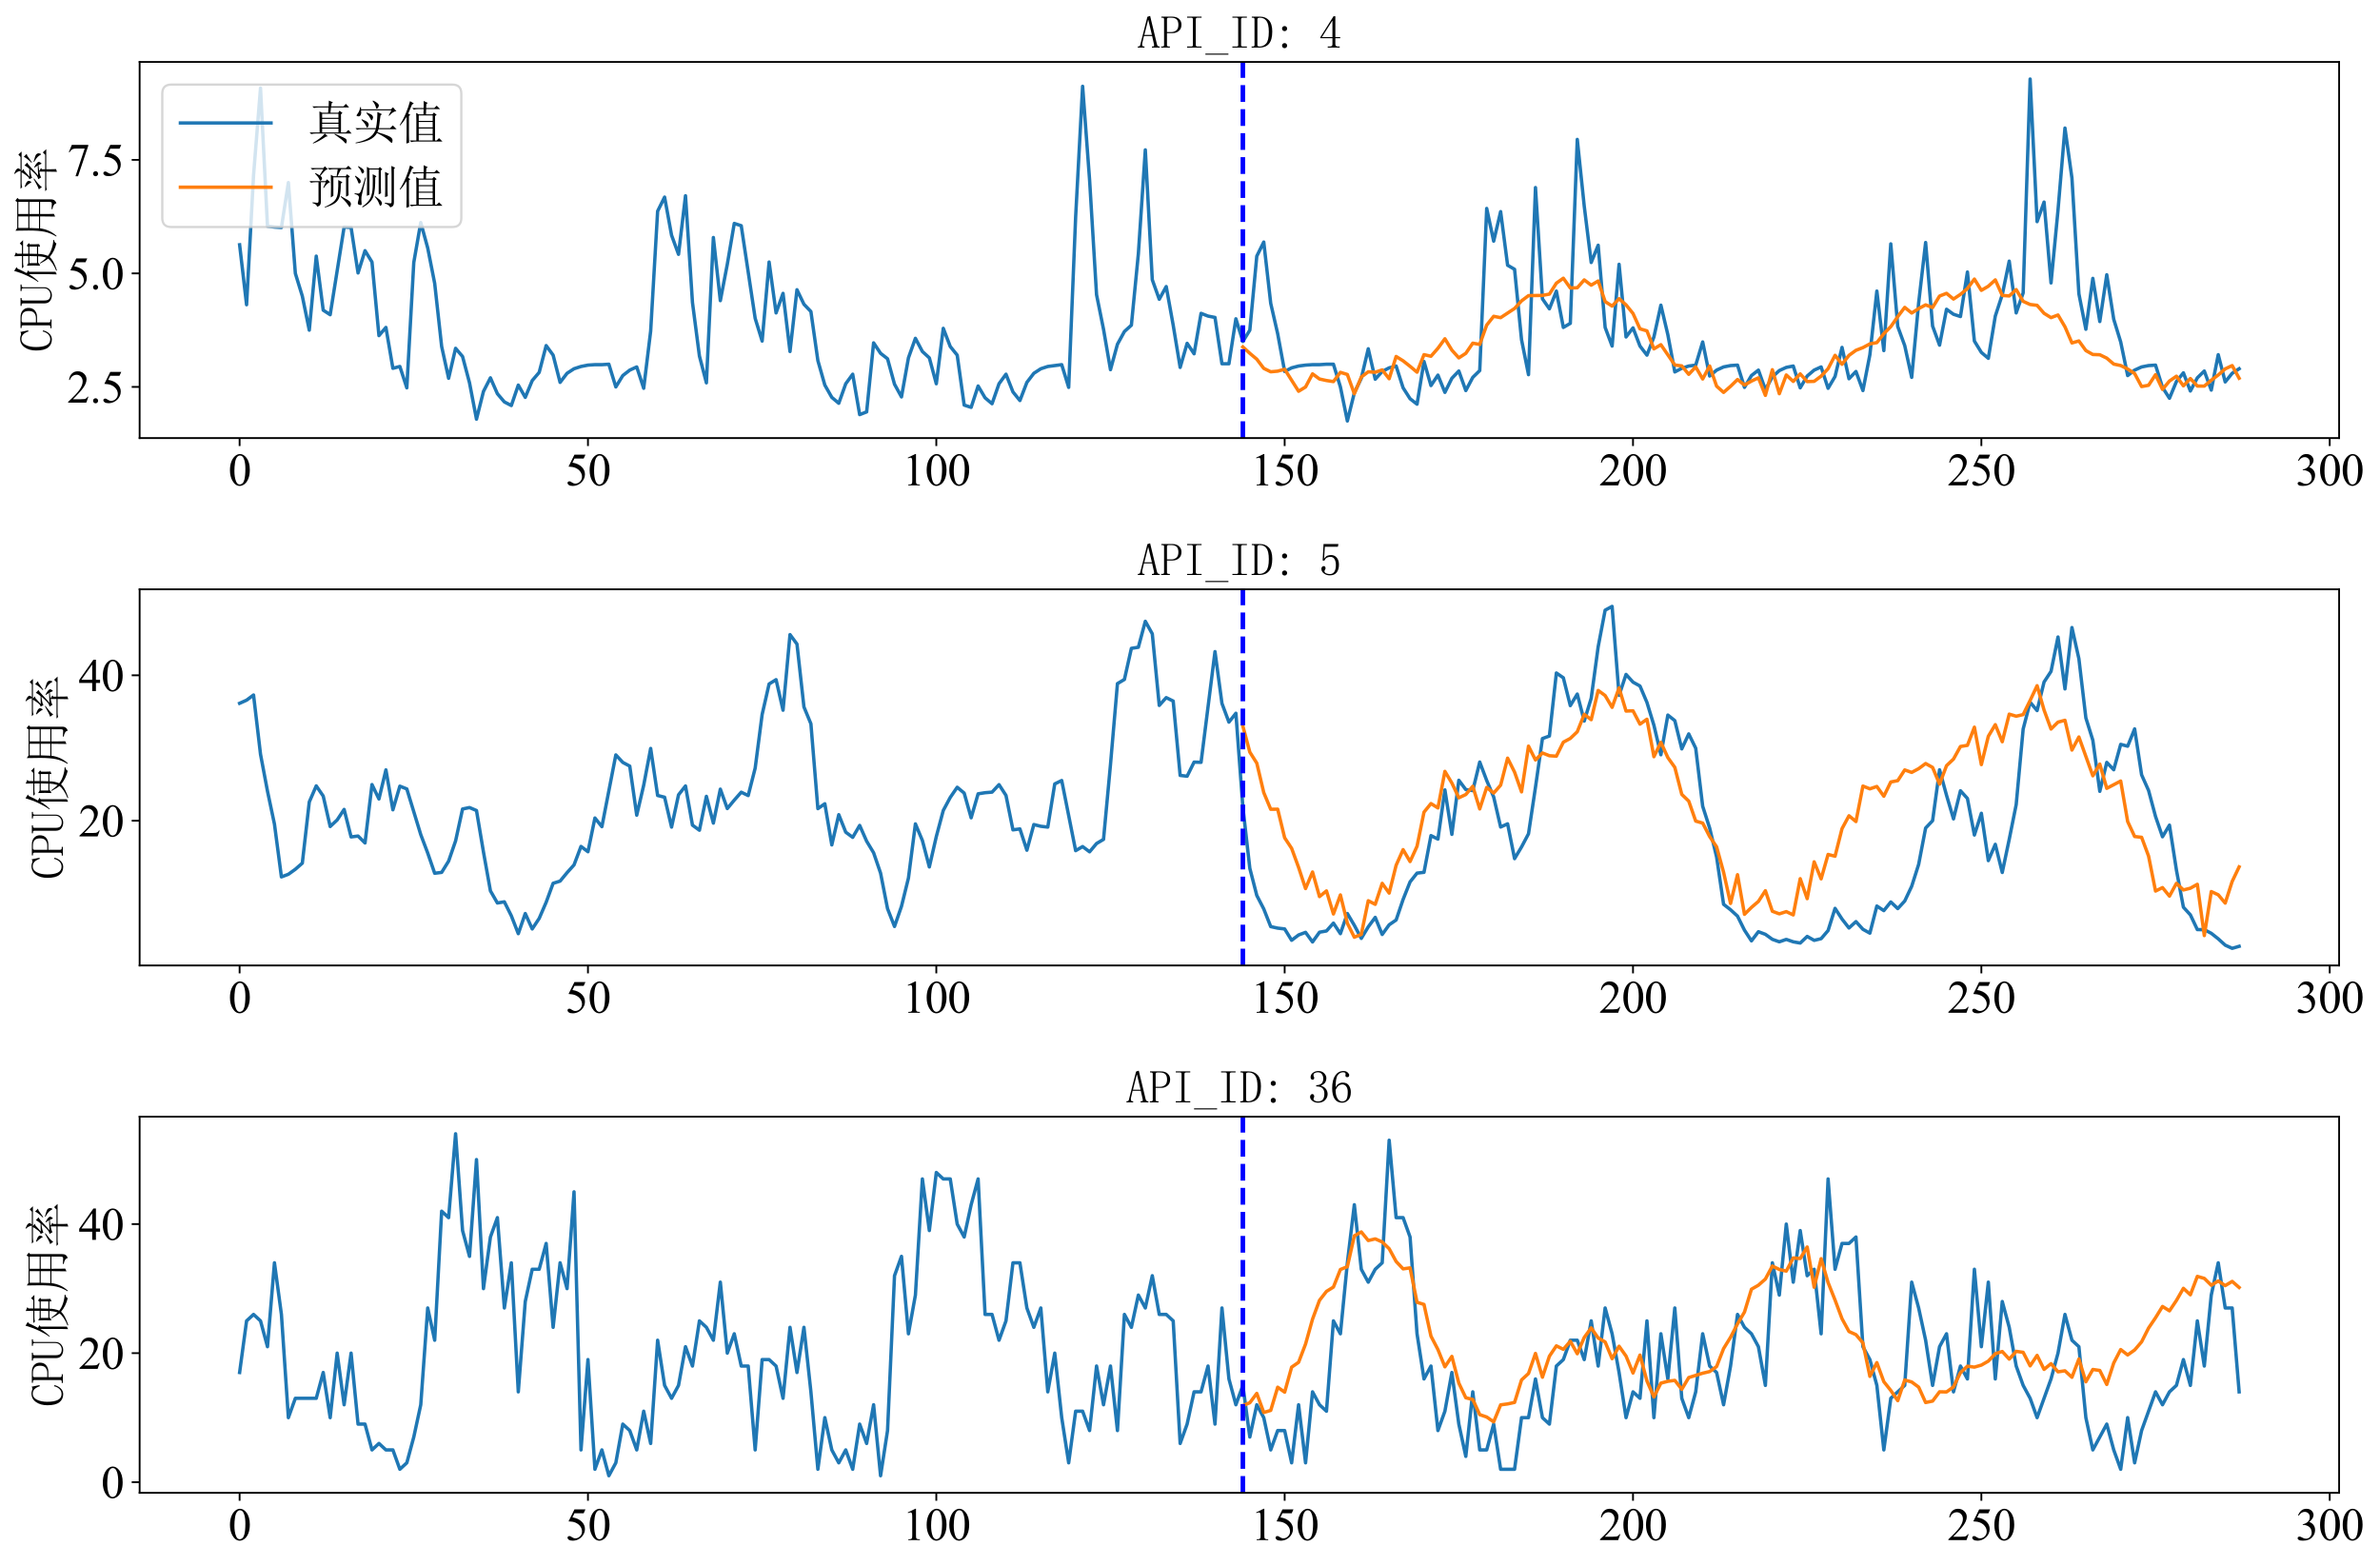<?xml version="1.0" encoding="utf-8" standalone="no"?>
<!DOCTYPE svg PUBLIC "-//W3C//DTD SVG 1.1//EN"
  "http://www.w3.org/Graphics/SVG/1.1/DTD/svg11.dtd">
<svg xmlns:xlink="http://www.w3.org/1999/xlink" width="1050.587pt" height="691.346pt" viewBox="0 0 1050.587 691.346" xmlns="http://www.w3.org/2000/svg" version="1.1">
 <defs>
  <style type="text/css">*{stroke-linejoin: round; stroke-linecap: butt}</style>
 </defs>
 <g id="figure_1">
  <g id="patch_1">
   <path d="M 0 691.346 
L 1050.587 691.346 
L 1050.587 0 
L 0 0 
z
" style="fill: #ffffff"/>
  </g>
  <g id="axes_1">
   <g id="patch_2">
    <path d="M 61.638 193.381 
L 1032.539 193.381 
L 1032.539 27.341 
L 61.638 27.341 
z
" style="fill: #ffffff"/>
   </g>
   <g id="matplotlib.axis_1">
    <g id="xtick_1">
     <g id="line2d_1">
      <defs>
       <path id="md4733e9d1f" d="M 0 0 
L 0 3.5 
" style="stroke: #000000; stroke-width: 0.8"/>
      </defs>
      <g>
       <use xlink:href="#md4733e9d1f" x="105.769" y="193.381" style="stroke: #000000; stroke-width: 0.8"/>
      </g>
     </g>
     <g id="text_1">
      <!-- 0 -->
      <g transform="translate(100.769 214.268) scale(0.2 -0.2)">
       <defs>
        <path id="TimesNewRomanPSMT-30" d="M 231 2094 
Q 231 2819 450 3342 
Q 669 3866 1031 4122 
Q 1313 4325 1613 4325 
Q 2100 4325 2488 3828 
Q 2972 3213 2972 2159 
Q 2972 1422 2759 906 
Q 2547 391 2217 158 
Q 1888 -75 1581 -75 
Q 975 -75 572 641 
Q 231 1244 231 2094 
z
M 844 2016 
Q 844 1141 1059 588 
Q 1238 122 1591 122 
Q 1759 122 1940 273 
Q 2122 425 2216 781 
Q 2359 1319 2359 2297 
Q 2359 3022 2209 3506 
Q 2097 3866 1919 4016 
Q 1791 4119 1609 4119 
Q 1397 4119 1231 3928 
Q 1006 3669 925 3112 
Q 844 2556 844 2016 
z
" transform="scale(0.016)"/>
       </defs>
       <use xlink:href="#TimesNewRomanPSMT-30"/>
      </g>
     </g>
    </g>
    <g id="xtick_2">
     <g id="line2d_2">
      <g>
       <use xlink:href="#md4733e9d1f" x="259.539" y="193.381" style="stroke: #000000; stroke-width: 0.8"/>
      </g>
     </g>
     <g id="text_2">
      <!-- 50 -->
      <g transform="translate(249.539 214.268) scale(0.2 -0.2)">
       <defs>
        <path id="TimesNewRomanPSMT-35" d="M 2778 4238 
L 2534 3706 
L 1259 3706 
L 981 3138 
Q 1809 3016 2294 2522 
Q 2709 2097 2709 1522 
Q 2709 1188 2573 903 
Q 2438 619 2231 419 
Q 2025 219 1772 97 
Q 1413 -75 1034 -75 
Q 653 -75 479 54 
Q 306 184 306 341 
Q 306 428 378 495 
Q 450 563 559 563 
Q 641 563 702 538 
Q 763 513 909 409 
Q 1144 247 1384 247 
Q 1750 247 2026 523 
Q 2303 800 2303 1197 
Q 2303 1581 2056 1914 
Q 1809 2247 1375 2428 
Q 1034 2569 447 2591 
L 1259 4238 
L 2778 4238 
z
" transform="scale(0.016)"/>
       </defs>
       <use xlink:href="#TimesNewRomanPSMT-35"/>
       <use xlink:href="#TimesNewRomanPSMT-30" x="50"/>
      </g>
     </g>
    </g>
    <g id="xtick_3">
     <g id="line2d_3">
      <g>
       <use xlink:href="#md4733e9d1f" x="413.309" y="193.381" style="stroke: #000000; stroke-width: 0.8"/>
      </g>
     </g>
     <g id="text_3">
      <!-- 100 -->
      <g transform="translate(398.309 214.268) scale(0.2 -0.2)">
       <defs>
        <path id="TimesNewRomanPSMT-31" d="M 750 3822 
L 1781 4325 
L 1884 4325 
L 1884 747 
Q 1884 391 1914 303 
Q 1944 216 2037 169 
Q 2131 122 2419 116 
L 2419 0 
L 825 0 
L 825 116 
Q 1125 122 1212 167 
Q 1300 213 1334 289 
Q 1369 366 1369 747 
L 1369 3034 
Q 1369 3497 1338 3628 
Q 1316 3728 1258 3775 
Q 1200 3822 1119 3822 
Q 1003 3822 797 3725 
L 750 3822 
z
" transform="scale(0.016)"/>
       </defs>
       <use xlink:href="#TimesNewRomanPSMT-31"/>
       <use xlink:href="#TimesNewRomanPSMT-30" x="50"/>
       <use xlink:href="#TimesNewRomanPSMT-30" x="100"/>
      </g>
     </g>
    </g>
    <g id="xtick_4">
     <g id="line2d_4">
      <g>
       <use xlink:href="#md4733e9d1f" x="567.078" y="193.381" style="stroke: #000000; stroke-width: 0.8"/>
      </g>
     </g>
     <g id="text_4">
      <!-- 150 -->
      <g transform="translate(552.078 214.268) scale(0.2 -0.2)">
       <use xlink:href="#TimesNewRomanPSMT-31"/>
       <use xlink:href="#TimesNewRomanPSMT-35" x="50"/>
       <use xlink:href="#TimesNewRomanPSMT-30" x="100"/>
      </g>
     </g>
    </g>
    <g id="xtick_5">
     <g id="line2d_5">
      <g>
       <use xlink:href="#md4733e9d1f" x="720.848" y="193.381" style="stroke: #000000; stroke-width: 0.8"/>
      </g>
     </g>
     <g id="text_5">
      <!-- 200 -->
      <g transform="translate(705.848 214.268) scale(0.2 -0.2)">
       <defs>
        <path id="TimesNewRomanPSMT-32" d="M 2934 816 
L 2638 0 
L 138 0 
L 138 116 
Q 1241 1122 1691 1759 
Q 2141 2397 2141 2925 
Q 2141 3328 1894 3587 
Q 1647 3847 1303 3847 
Q 991 3847 742 3664 
Q 494 3481 375 3128 
L 259 3128 
Q 338 3706 661 4015 
Q 984 4325 1469 4325 
Q 1984 4325 2329 3994 
Q 2675 3663 2675 3213 
Q 2675 2891 2525 2569 
Q 2294 2063 1775 1497 
Q 997 647 803 472 
L 1909 472 
Q 2247 472 2383 497 
Q 2519 522 2628 598 
Q 2738 675 2819 816 
L 2934 816 
z
" transform="scale(0.016)"/>
       </defs>
       <use xlink:href="#TimesNewRomanPSMT-32"/>
       <use xlink:href="#TimesNewRomanPSMT-30" x="50"/>
       <use xlink:href="#TimesNewRomanPSMT-30" x="100"/>
      </g>
     </g>
    </g>
    <g id="xtick_6">
     <g id="line2d_6">
      <g>
       <use xlink:href="#md4733e9d1f" x="874.618" y="193.381" style="stroke: #000000; stroke-width: 0.8"/>
      </g>
     </g>
     <g id="text_6">
      <!-- 250 -->
      <g transform="translate(859.618 214.268) scale(0.2 -0.2)">
       <use xlink:href="#TimesNewRomanPSMT-32"/>
       <use xlink:href="#TimesNewRomanPSMT-35" x="50"/>
       <use xlink:href="#TimesNewRomanPSMT-30" x="100"/>
      </g>
     </g>
    </g>
    <g id="xtick_7">
     <g id="line2d_7">
      <g>
       <use xlink:href="#md4733e9d1f" x="1028.387" y="193.381" style="stroke: #000000; stroke-width: 0.8"/>
      </g>
     </g>
     <g id="text_7">
      <!-- 300 -->
      <g transform="translate(1013.387 214.268) scale(0.2 -0.2)">
       <defs>
        <path id="TimesNewRomanPSMT-33" d="M 325 3431 
Q 506 3859 782 4092 
Q 1059 4325 1472 4325 
Q 1981 4325 2253 3994 
Q 2459 3747 2459 3466 
Q 2459 3003 1878 2509 
Q 2269 2356 2469 2072 
Q 2669 1788 2669 1403 
Q 2669 853 2319 450 
Q 1863 -75 997 -75 
Q 569 -75 414 31 
Q 259 138 259 259 
Q 259 350 332 419 
Q 406 488 509 488 
Q 588 488 669 463 
Q 722 447 909 348 
Q 1097 250 1169 231 
Q 1284 197 1416 197 
Q 1734 197 1970 444 
Q 2206 691 2206 1028 
Q 2206 1275 2097 1509 
Q 2016 1684 1919 1775 
Q 1784 1900 1550 2001 
Q 1316 2103 1072 2103 
L 972 2103 
L 972 2197 
Q 1219 2228 1467 2375 
Q 1716 2522 1828 2728 
Q 1941 2934 1941 3181 
Q 1941 3503 1739 3701 
Q 1538 3900 1238 3900 
Q 753 3900 428 3381 
L 325 3431 
z
" transform="scale(0.016)"/>
       </defs>
       <use xlink:href="#TimesNewRomanPSMT-33"/>
       <use xlink:href="#TimesNewRomanPSMT-30" x="50"/>
       <use xlink:href="#TimesNewRomanPSMT-30" x="100"/>
      </g>
     </g>
    </g>
   </g>
   <g id="matplotlib.axis_2">
    <g id="ytick_1">
     <g id="line2d_8">
      <defs>
       <path id="mf1c75a8de6" d="M 0 0 
L -3.5 0 
" style="stroke: #000000; stroke-width: 0.8"/>
      </defs>
      <g>
       <use xlink:href="#mf1c75a8de6" x="61.638" y="170.799" style="stroke: #000000; stroke-width: 0.8"/>
      </g>
     </g>
     <g id="text_8">
      <!-- 2.5 -->
      <g transform="translate(29.637 177.743) scale(0.2 -0.2)">
       <defs>
        <path id="TimesNewRomanPSMT-2e" d="M 800 606 
Q 947 606 1047 504 
Q 1147 403 1147 259 
Q 1147 116 1045 14 
Q 944 -88 800 -88 
Q 656 -88 554 14 
Q 453 116 453 259 
Q 453 406 554 506 
Q 656 606 800 606 
z
" transform="scale(0.016)"/>
       </defs>
       <use xlink:href="#TimesNewRomanPSMT-32"/>
       <use xlink:href="#TimesNewRomanPSMT-2e" x="50"/>
       <use xlink:href="#TimesNewRomanPSMT-35" x="75"/>
      </g>
     </g>
    </g>
    <g id="ytick_2">
     <g id="line2d_9">
      <g>
       <use xlink:href="#mf1c75a8de6" x="61.638" y="120.684" style="stroke: #000000; stroke-width: 0.8"/>
      </g>
     </g>
     <g id="text_9">
      <!-- 5.0 -->
      <g transform="translate(29.637 127.628) scale(0.2 -0.2)">
       <use xlink:href="#TimesNewRomanPSMT-35"/>
       <use xlink:href="#TimesNewRomanPSMT-2e" x="50"/>
       <use xlink:href="#TimesNewRomanPSMT-30" x="75"/>
      </g>
     </g>
    </g>
    <g id="ytick_3">
     <g id="line2d_10">
      <g>
       <use xlink:href="#mf1c75a8de6" x="61.638" y="70.57" style="stroke: #000000; stroke-width: 0.8"/>
      </g>
     </g>
     <g id="text_10">
      <!-- 7.5 -->
      <g transform="translate(29.637 77.513) scale(0.2 -0.2)">
       <defs>
        <path id="TimesNewRomanPSMT-37" d="M 644 4238 
L 2916 4238 
L 2916 4119 
L 1503 -88 
L 1153 -88 
L 2419 3728 
L 1253 3728 
Q 900 3728 750 3644 
Q 488 3500 328 3200 
L 238 3234 
L 644 4238 
z
" transform="scale(0.016)"/>
       </defs>
       <use xlink:href="#TimesNewRomanPSMT-37"/>
       <use xlink:href="#TimesNewRomanPSMT-2e" x="50"/>
       <use xlink:href="#TimesNewRomanPSMT-35" x="75"/>
      </g>
     </g>
    </g>
    <g id="text_11">
     <!-- CPU使用率 -->
     <g transform="translate(23.059 155.361) rotate(-90) scale(0.2 -0.2)">
      <defs>
       <path id="SimSun-43" d="M 1725 50 
Q 1025 50 612 575 
Q 200 1100 200 2225 
Q 200 3175 637 3800 
Q 1075 4425 1825 4425 
Q 2000 4425 2175 4375 
Q 2350 4300 2475 4300 
Q 2575 4300 2637 4325 
Q 2700 4350 2750 4425 
L 2975 3325 
L 2825 3275 
Q 2675 3750 2425 4000 
Q 2175 4250 1775 4250 
Q 1250 4250 962 3675 
Q 675 3100 675 2250 
Q 675 1325 925 800 
Q 1175 275 1750 275 
Q 2150 275 2437 562 
Q 2725 850 2825 1325 
L 2975 1250 
Q 2850 725 2512 387 
Q 2175 50 1725 50 
z
" transform="scale(0.016)"/>
       <path id="SimSun-50" d="M 950 2100 
L 950 450 
Q 950 350 1012 300 
Q 1075 250 1175 250 
L 1350 250 
L 1350 100 
L 150 100 
L 150 250 
L 325 250 
Q 450 250 500 300 
Q 550 350 550 450 
L 550 4025 
Q 550 4125 500 4175 
Q 450 4225 325 4225 
L 175 4225 
L 175 4375 
L 1650 4375 
Q 2275 4375 2612 4062 
Q 2950 3750 2950 3275 
Q 2950 2700 2587 2400 
Q 2225 2100 1725 2100 
L 950 2100 
z
M 1575 2250 
Q 1950 2250 2237 2475 
Q 2525 2700 2525 3250 
Q 2525 3750 2287 3987 
Q 2050 4225 1525 4225 
L 1175 4225 
Q 1075 4225 1012 4175 
Q 950 4125 950 4025 
L 950 2250 
L 1575 2250 
z
" transform="scale(0.016)"/>
       <path id="SimSun-55" d="M 1625 250 
Q 2000 250 2262 500 
Q 2525 750 2525 1125 
L 2525 4025 
Q 2525 4125 2475 4175 
Q 2425 4225 2300 4225 
L 2150 4225 
L 2150 4375 
L 3050 4375 
L 3050 4225 
L 2900 4225 
Q 2800 4225 2737 4175 
Q 2675 4125 2675 4025 
L 2675 1125 
Q 2675 625 2337 337 
Q 2000 50 1575 50 
Q 1125 50 787 300 
Q 450 550 450 1100 
L 450 4025 
Q 450 4125 400 4175 
Q 350 4225 225 4225 
L 100 4225 
L 100 4375 
L 1200 4375 
L 1200 4225 
L 1075 4225 
Q 975 4225 912 4175 
Q 850 4125 850 4025 
L 850 1100 
Q 850 600 1062 425 
Q 1275 250 1625 250 
z
" transform="scale(0.016)"/>
       <path id="SimSun-4f7f" d="M 2875 3150 
L 2875 2100 
L 3825 2100 
Q 3850 2825 3850 3150 
L 2875 3150 
z
M 4175 3150 
Q 4175 2800 4150 2100 
L 5150 2100 
L 5150 3150 
L 4175 3150 
z
M 5475 3100 
L 5475 2425 
Q 5475 2100 5500 1800 
L 5150 1675 
L 5150 1950 
L 4150 1950 
Q 4125 1175 3875 600 
Q 4275 275 4875 75 
Q 5475 -125 6075 -150 
L 6075 -250 
Q 5700 -300 5600 -575 
Q 4525 -325 3725 350 
Q 3425 25 2925 -225 
Q 2425 -475 1875 -650 
L 1825 -550 
Q 2400 -325 2850 -25 
Q 3300 275 3500 575 
Q 3200 925 2825 1650 
L 2900 1700 
Q 3325 1100 3625 825 
Q 3800 1300 3825 1950 
L 2875 1950 
L 2875 1825 
L 2525 1675 
Q 2550 2075 2550 2562 
Q 2550 3050 2525 3500 
L 2875 3300 
L 3850 3300 
L 3850 4025 
L 2975 4025 
Q 2650 4025 2375 3950 
L 2150 4175 
L 3850 4175 
L 3850 4525 
Q 3850 4775 3825 5225 
L 4350 5000 
L 4175 4825 
L 4175 4175 
L 5300 4175 
L 5600 4475 
L 6050 4025 
L 4175 4025 
L 4175 3300 
L 5100 3300 
L 5275 3525 
L 5650 3225 
L 5475 3100 
z
M 1675 3175 
L 1675 -450 
L 1325 -625 
Q 1350 -75 1350 350 
L 1350 3200 
Q 900 2475 350 1900 
L 275 1950 
Q 700 2525 1112 3400 
Q 1525 4275 1800 5250 
L 2325 4925 
L 2125 4800 
Q 1725 3925 1500 3525 
L 1875 3325 
L 1675 3175 
z
" transform="scale(0.016)"/>
       <path id="SimSun-7528" d="M 3400 3150 
L 3400 1825 
L 5075 1825 
L 5075 3150 
L 3400 3150 
z
M 4075 100 
Q 4725 50 4900 62 
Q 5075 75 5075 400 
L 5075 1675 
L 3400 1675 
Q 3400 75 3425 -225 
L 3050 -400 
Q 3075 1025 3075 1675 
L 1425 1675 
Q 1250 350 375 -600 
L 300 -550 
Q 775 225 950 1025 
Q 1125 1825 1125 3225 
Q 1125 4625 1100 5075 
L 1475 4825 
L 5050 4825 
L 5225 5100 
L 5625 4800 
L 5425 4600 
L 5425 225 
Q 5450 -400 4875 -575 
Q 4825 -150 4075 -25 
L 4075 100 
z
M 1475 4675 
L 1475 3300 
L 3075 3300 
L 3075 4675 
L 1475 4675 
z
M 3400 4675 
L 3400 3300 
L 5075 3300 
L 5075 4675 
L 3400 4675 
z
M 1475 3150 
Q 1450 2100 1425 1825 
L 3075 1825 
L 3075 3150 
L 1475 3150 
z
" transform="scale(0.016)"/>
       <path id="SimSun-7387" d="M 875 3725 
L 925 3800 
Q 1375 3650 1550 3525 
Q 1725 3400 1725 3250 
Q 1725 3175 1662 3025 
Q 1600 2875 1550 2875 
Q 1500 2875 1425 3050 
Q 1275 3325 875 3725 
z
M 550 1850 
Q 875 1925 2000 2575 
L 2050 2500 
Q 1675 2225 1337 1937 
Q 1000 1650 875 1425 
L 550 1850 
z
M 5200 3450 
Q 4800 3150 4275 2800 
L 4225 2875 
Q 4775 3400 5050 3925 
L 5450 3525 
L 5200 3450 
z
M 4325 2500 
L 4350 2575 
Q 5225 2350 5375 2212 
Q 5525 2075 5525 1900 
Q 5525 1775 5487 1662 
Q 5450 1550 5400 1550 
Q 5325 1550 5200 1800 
Q 4975 2150 4325 2500 
z
M 3150 3900 
Q 2500 3300 2300 3150 
Q 2800 3150 3400 3175 
Q 3700 3500 3850 3825 
L 4250 3450 
Q 4050 3400 3450 2825 
Q 2850 2250 2475 1950 
Q 3150 1975 3850 2000 
Q 3750 2175 3550 2450 
L 3600 2500 
Q 4050 2250 4200 2100 
Q 4350 1950 4350 1850 
Q 4350 1775 4250 1625 
Q 4150 1475 4100 1475 
Q 4075 1475 4050 1550 
Q 4000 1700 3900 1900 
Q 3650 1875 3075 1800 
L 3500 1550 
L 3325 1425 
L 3325 975 
L 5325 975 
L 5650 1300 
L 6100 825 
L 3325 825 
Q 3325 -275 3350 -525 
L 2975 -650 
Q 3000 0 3000 825 
L 1125 825 
Q 800 825 525 750 
L 300 975 
L 3000 975 
L 3000 1775 
Q 2450 1700 2200 1525 
L 1950 1950 
Q 2275 1950 2675 2350 
Q 3075 2750 3325 3050 
Q 2400 2950 2150 2775 
L 1950 3175 
Q 2150 3150 2475 3575 
Q 2800 4000 2900 4225 
L 1450 4225 
Q 1125 4225 850 4150 
L 625 4375 
L 3100 4375 
Q 3050 4800 2675 5200 
L 2725 5250 
Q 3225 5050 3337 4912 
Q 3450 4775 3450 4700 
Q 3450 4550 3250 4375 
L 5025 4375 
L 5350 4675 
L 5775 4225 
L 3050 4225 
L 3375 3950 
L 3150 3900 
z
" transform="scale(0.016)"/>
      </defs>
      <use xlink:href="#SimSun-43"/>
      <use xlink:href="#SimSun-50" x="50"/>
      <use xlink:href="#SimSun-55" x="100"/>
      <use xlink:href="#SimSun-4f7f" x="150"/>
      <use xlink:href="#SimSun-7528" x="250"/>
      <use xlink:href="#SimSun-7387" x="350"/>
     </g>
    </g>
   </g>
   <g id="line2d_11">
    <path d="M 105.769 108.055 
L 108.845 134.516 
L 111.92 77.385 
L 114.996 38.897 
L 118.071 99.837 
L 121.146 100.237 
L 124.222 100.438 
L 127.297 80.592 
L 130.373 120.684 
L 133.448 130.707 
L 136.523 145.742 
L 139.599 113.067 
L 142.674 136.921 
L 145.75 138.926 
L 151.9 100.237 
L 154.976 100.438 
L 158.051 120.484 
L 161.126 110.661 
L 164.202 115.673 
L 167.277 148.147 
L 170.353 144.539 
L 173.428 162.58 
L 176.503 161.778 
L 179.579 171.2 
L 182.654 115.873 
L 185.73 98.233 
L 188.805 109.459 
L 191.88 125.094 
L 194.956 152.958 
L 198.031 166.99 
L 201.107 153.76 
L 204.182 157.368 
L 207.257 168.995 
L 210.333 185.032 
L 213.408 172.804 
L 216.484 166.79 
L 219.559 173.806 
L 222.634 177.414 
L 225.71 179.018 
L 228.785 169.997 
L 231.861 175.409 
L 234.936 167.993 
L 238.011 164.384 
L 241.087 152.557 
L 244.162 156.767 
L 247.237 168.794 
L 250.313 164.785 
L 253.388 162.781 
L 256.464 161.778 
L 259.539 161.177 
L 262.614 160.976 
L 265.69 160.976 
L 268.765 160.776 
L 271.841 170.799 
L 274.916 165.787 
L 277.991 163.382 
L 281.067 161.979 
L 284.142 171.4 
L 287.218 146.143 
L 290.293 93.221 
L 293.368 87.007 
L 296.444 103.846 
L 299.519 112.265 
L 302.595 86.406 
L 305.67 133.514 
L 308.745 157.168 
L 311.821 168.995 
L 314.896 104.848 
L 317.972 132.712 
L 321.047 116.675 
L 324.122 98.634 
L 327.198 99.636 
L 333.349 140.53 
L 336.424 150.553 
L 339.499 115.673 
L 342.575 138.124 
L 345.65 129.504 
L 348.725 155.163 
L 351.801 127.901 
L 354.876 134.315 
L 357.952 137.523 
L 361.027 159.172 
L 364.102 169.997 
L 367.178 175.409 
L 370.253 178.015 
L 373.329 169.396 
L 376.404 165.186 
L 379.479 183.027 
L 382.555 181.824 
L 385.63 151.354 
L 388.706 155.965 
L 391.781 158.37 
L 394.856 169.596 
L 397.932 175.209 
L 401.007 157.97 
L 404.083 149.35 
L 407.158 155.163 
L 410.233 157.97 
L 413.309 169.396 
L 416.384 144.94 
L 419.46 152.958 
L 422.535 156.767 
L 425.61 178.817 
L 428.686 179.82 
L 431.761 170.398 
L 434.836 175.61 
L 437.912 178.216 
L 440.987 169.396 
L 444.063 165.186 
L 447.138 173.004 
L 450.213 176.813 
L 453.289 168.794 
L 456.364 164.785 
L 459.44 162.781 
L 462.515 161.778 
L 468.666 160.976 
L 471.741 170.999 
L 474.817 95.627 
L 477.892 38.095 
L 480.967 79.39 
L 484.043 130.106 
L 487.118 145.341 
L 490.194 163.182 
L 493.269 151.956 
L 496.344 146.343 
L 499.42 143.537 
L 502.495 112.065 
L 505.571 66.159 
L 508.646 123.491 
L 511.721 132.11 
L 514.797 126.498 
L 517.872 143.537 
L 520.948 162.179 
L 524.023 151.555 
L 527.098 156.165 
L 530.174 138.325 
L 533.249 139.527 
L 536.324 140.129 
L 539.4 160.576 
L 542.475 160.576 
L 545.551 140.73 
L 548.626 150.753 
L 551.701 145.742 
L 554.777 113.067 
L 557.852 106.853 
L 560.928 133.915 
L 564.003 147.345 
L 567.078 163.983 
L 570.154 162.38 
L 573.229 161.578 
L 576.305 161.177 
L 579.38 160.976 
L 582.455 160.976 
L 585.531 160.776 
L 588.606 160.776 
L 591.682 170.799 
L 594.757 185.833 
L 597.832 173.405 
L 600.908 166.99 
L 603.983 153.96 
L 607.059 167.391 
L 610.134 163.983 
L 613.209 162.38 
L 616.285 161.578 
L 619.36 171.2 
L 622.435 176.011 
L 625.511 178.416 
L 628.586 159.573 
L 631.662 170.198 
L 634.737 165.587 
L 637.812 173.204 
L 640.888 166.99 
L 643.963 163.783 
L 647.039 172.403 
L 650.114 166.589 
L 653.189 163.582 
L 656.265 92.019 
L 659.34 106.452 
L 662.416 93.422 
L 665.491 117.076 
L 668.566 118.88 
L 671.642 149.951 
L 674.717 165.387 
L 677.793 82.798 
L 680.868 131.91 
L 683.943 136.32 
L 687.019 128.502 
L 690.094 144.539 
L 693.17 142.735 
L 696.245 61.549 
L 699.32 91.016 
L 702.396 115.873 
L 705.471 108.256 
L 708.546 144.539 
L 711.622 152.758 
L 714.697 116.675 
L 717.773 148.748 
L 720.848 144.739 
L 723.923 152.758 
L 726.999 156.767 
L 730.074 148.748 
L 733.15 134.716 
L 736.225 147.746 
L 739.3 164.184 
L 742.376 162.58 
L 745.451 161.578 
L 748.527 161.177 
L 751.602 150.954 
L 754.677 165.988 
L 757.753 163.382 
L 760.828 161.979 
L 763.904 161.377 
L 766.979 161.177 
L 770.054 170.999 
L 773.13 165.787 
L 776.205 163.382 
L 779.281 172.002 
L 782.356 166.389 
L 785.431 163.582 
L 788.507 162.179 
L 791.582 161.578 
L 794.658 171.2 
L 797.733 165.988 
L 800.808 163.382 
L 803.884 161.979 
L 806.959 171.4 
L 810.034 166.188 
L 813.11 153.359 
L 816.185 167.191 
L 819.261 163.983 
L 822.336 172.403 
L 825.411 156.566 
L 828.487 128.502 
L 831.562 154.762 
L 834.638 107.654 
L 837.713 144.138 
L 840.788 152.557 
L 843.864 166.589 
L 846.939 133.714 
L 850.015 107.053 
L 853.09 143.937 
L 856.165 152.357 
L 859.241 136.52 
L 862.316 138.726 
L 865.392 139.728 
L 868.467 120.083 
L 871.542 150.553 
L 874.618 155.564 
L 877.693 158.17 
L 880.769 139.527 
L 883.844 130.106 
L 886.919 115.272 
L 889.995 138.124 
L 893.07 129.304 
L 896.145 34.888 
L 899.221 97.832 
L 902.296 89.212 
L 905.372 124.894 
L 908.447 92.82 
L 911.522 56.537 
L 914.598 78.588 
L 917.673 129.705 
L 920.749 145.341 
L 923.824 122.889 
L 926.899 141.933 
L 929.975 121.286 
L 933.05 140.931 
L 936.126 150.954 
L 939.201 165.787 
L 942.276 163.382 
L 945.352 161.979 
L 948.427 161.377 
L 951.503 161.177 
L 954.578 170.999 
L 957.653 175.81 
L 960.729 168.393 
L 963.804 164.585 
L 966.88 172.603 
L 969.955 166.79 
L 973.03 163.783 
L 976.106 172.202 
L 979.181 156.566 
L 982.257 168.594 
L 985.332 164.785 
L 988.407 162.781 
L 988.407 162.781 
" clip-path="url(#pe4015924cf)" style="fill: none; stroke: #1f77b4; stroke-width: 1.5; stroke-linecap: square"/>
   </g>
   <g id="line2d_12">
    <path d="M 548.626 153.14 
L 551.701 155.97 
L 554.777 158.562 
L 557.852 162.613 
L 560.928 164.12 
L 564.003 163.844 
L 567.078 162.999 
L 573.229 172.713 
L 576.305 170.822 
L 579.38 165.028 
L 582.455 167.308 
L 585.531 167.979 
L 588.606 168.445 
L 591.682 164.366 
L 594.757 165.309 
L 597.832 173.812 
L 600.908 166.445 
L 603.983 164.117 
L 607.059 164.324 
L 610.134 163.278 
L 613.209 167.186 
L 616.285 157.366 
L 619.36 159.28 
L 622.435 161.708 
L 625.511 164.287 
L 628.586 156.559 
L 631.662 157.257 
L 634.737 153.746 
L 637.812 149.543 
L 640.888 154.561 
L 643.963 157.987 
L 647.039 155.977 
L 650.114 151.49 
L 653.189 152.046 
L 656.265 143.504 
L 659.34 139.63 
L 662.416 140.227 
L 668.566 136.174 
L 671.642 132.814 
L 674.717 130.498 
L 680.868 130.405 
L 683.943 129.831 
L 687.019 124.999 
L 690.094 122.816 
L 693.17 127.124 
L 696.245 127.025 
L 699.32 123.56 
L 702.396 125.876 
L 705.471 124.038 
L 708.546 133.125 
L 711.622 135.117 
L 714.697 131.852 
L 717.773 134.584 
L 720.848 138.381 
L 723.923 145.16 
L 726.999 146.057 
L 730.074 153.998 
L 733.15 152.155 
L 739.3 161.122 
L 742.376 161.518 
L 745.451 165.24 
L 748.527 161.962 
L 751.602 167.297 
L 754.677 161.57 
L 757.753 170.472 
L 760.828 173.216 
L 763.904 170.53 
L 766.979 167.527 
L 770.054 169.98 
L 773.13 168.228 
L 776.205 166.791 
L 779.281 174.531 
L 782.356 163.203 
L 785.431 173.799 
L 788.507 165.531 
L 791.582 168.376 
L 794.658 165.044 
L 797.733 168.433 
L 800.808 168.335 
L 803.884 166.047 
L 806.959 162.753 
L 810.034 156.849 
L 813.11 160.811 
L 816.185 156.869 
L 819.261 154.641 
L 822.336 153.448 
L 825.411 151.809 
L 828.487 151.242 
L 831.562 147.299 
L 834.638 144.198 
L 837.713 139.769 
L 840.788 135.689 
L 843.864 138.178 
L 846.939 136.216 
L 850.015 134.586 
L 853.09 135.755 
L 856.165 130.685 
L 859.241 129.493 
L 862.316 132.009 
L 865.392 129.942 
L 868.467 127.38 
L 871.542 123.194 
L 874.618 128.166 
L 877.693 126.356 
L 880.769 123.547 
L 883.844 130.412 
L 886.919 130.646 
L 889.995 127.84 
L 893.07 133.024 
L 896.145 134.415 
L 899.221 134.788 
L 902.296 138.309 
L 905.372 140.216 
L 908.447 139.048 
L 911.522 144.26 
L 914.598 151.382 
L 917.673 150.51 
L 920.749 154.75 
L 923.824 156.486 
L 926.899 156.6 
L 929.975 158.101 
L 933.05 160.713 
L 936.126 161.357 
L 939.201 162.882 
L 942.276 164.885 
L 945.352 170.632 
L 948.427 170.075 
L 951.503 165.391 
L 954.578 171.891 
L 957.653 168.203 
L 960.729 166.078 
L 963.804 170.313 
L 966.88 167.095 
L 969.955 170.414 
L 973.03 170.437 
L 976.106 167.856 
L 979.181 165.533 
L 982.257 162.833 
L 985.332 161.382 
L 988.407 166.964 
L 988.407 166.964 
" clip-path="url(#pe4015924cf)" style="fill: none; stroke: #ff7f0e; stroke-width: 1.5; stroke-linecap: square"/>
   </g>
   <g id="line2d_13">
    <path d="M 548.626 193.381 
L 548.626 27.341 
" clip-path="url(#pe4015924cf)" style="fill: none; stroke-dasharray: 7.4,3.2; stroke-dashoffset: 0; stroke: #0000ff; stroke-width: 2"/>
   </g>
   <g id="patch_3">
    <path d="M 61.638 193.381 
L 61.638 27.341 
" style="fill: none; stroke: #000000; stroke-width: 0.8; stroke-linejoin: miter; stroke-linecap: square"/>
   </g>
   <g id="patch_4">
    <path d="M 1032.539 193.381 
L 1032.539 27.341 
" style="fill: none; stroke: #000000; stroke-width: 0.8; stroke-linejoin: miter; stroke-linecap: square"/>
   </g>
   <g id="patch_5">
    <path d="M 61.638 193.381 
L 1032.539 193.381 
" style="fill: none; stroke: #000000; stroke-width: 0.8; stroke-linejoin: miter; stroke-linecap: square"/>
   </g>
   <g id="patch_6">
    <path d="M 61.638 27.341 
L 1032.539 27.341 
" style="fill: none; stroke: #000000; stroke-width: 0.8; stroke-linejoin: miter; stroke-linecap: square"/>
   </g>
   <g id="text_12">
    <!-- API_ID: 4 -->
    <g transform="translate(502.088 21.341) scale(0.2 -0.2)">
     <defs>
      <path id="SimSun-41" d="M 2025 1700 
L 900 1700 
L 675 750 
Q 650 625 650 550 
Q 650 450 687 350 
Q 725 250 900 250 
L 975 250 
L 975 100 
L 50 100 
L 50 250 
L 125 250 
Q 225 250 300 312 
Q 375 375 400 525 
L 1375 4350 
L 1750 4475 
L 2700 525 
Q 2750 375 2825 312 
Q 2900 250 3000 250 
L 3075 250 
L 3075 100 
L 2000 100 
L 2000 250 
L 2100 250 
Q 2250 250 2275 312 
Q 2300 375 2300 425 
Q 2300 525 2275 600 
L 2025 1700 
z
M 325 250 
L 325 250 
z
M 575 250 
L 575 250 
z
M 2350 250 
L 2350 250 
z
M 2775 250 
L 2775 250 
z
M 1500 3925 
L 1475 3925 
L 950 1850 
L 2000 1850 
L 1500 3925 
z
" transform="scale(0.016)"/>
      <path id="SimSun-49" d="M 600 4225 
L 600 4375 
L 2600 4375 
L 2600 4225 
L 2025 4225 
Q 1925 4225 1862 4175 
Q 1800 4125 1800 4025 
L 1800 450 
Q 1800 350 1862 300 
Q 1925 250 2025 250 
L 2600 250 
L 2600 100 
L 600 100 
L 600 250 
L 1175 250 
Q 1300 250 1350 300 
Q 1400 350 1400 450 
L 1400 4025 
Q 1400 4125 1350 4175 
Q 1300 4225 1175 4225 
L 600 4225 
z
" transform="scale(0.016)"/>
      <path id="SimSun-5f" d="M 0 -875 
L 0 -725 
L 3175 -725 
L 3175 -875 
L 0 -875 
z
" transform="scale(0.016)"/>
      <path id="SimSun-44" d="M 2500 2275 
Q 2500 3350 2175 3787 
Q 1850 4225 1275 4225 
Q 1100 4225 1012 4175 
Q 925 4125 925 4025 
L 925 450 
Q 925 350 1000 300 
Q 1075 250 1200 250 
Q 1750 250 2125 662 
Q 2500 1075 2500 2275 
z
M 525 4025 
Q 525 4125 475 4175 
Q 425 4225 300 4225 
L 150 4225 
L 150 4375 
L 1275 4375 
Q 2050 4375 2512 3875 
Q 2975 3375 2975 2325 
Q 2975 1175 2525 637 
Q 2075 100 1200 100 
L 125 100 
L 125 250 
L 300 250 
Q 425 250 475 300 
Q 525 350 525 450 
L 525 4025 
z
" transform="scale(0.016)"/>
      <path id="SimSun-3a" d="M 1900 2725 
Q 1900 2575 1800 2475 
Q 1700 2375 1550 2375 
Q 1400 2375 1300 2475 
Q 1200 2575 1200 2725 
Q 1200 2875 1300 2975 
Q 1400 3075 1550 3075 
Q 1700 3075 1800 2975 
Q 1900 2875 1900 2725 
z
M 1900 375 
Q 1900 225 1800 125 
Q 1700 25 1550 25 
Q 1400 25 1300 125 
Q 1200 225 1200 375 
Q 1200 525 1300 625 
Q 1400 725 1550 725 
Q 1700 725 1800 625 
Q 1900 525 1900 375 
z
" transform="scale(0.016)"/>
      <path id="SimSun-20" d="M 0 0 
Q 0 0 0 0 
z
" transform="scale(0.016)"/>
      <path id="SimSun-34" d="M 2300 575 
Q 2300 400 2400 325 
Q 2500 250 2675 250 
L 2900 250 
L 2900 100 
L 1250 100 
L 1250 250 
L 1525 250 
Q 1725 250 1812 325 
Q 1900 400 1900 575 
L 1900 1400 
L 225 1400 
L 225 1525 
L 2050 4425 
L 2300 4425 
L 2300 1550 
L 2975 1550 
L 2975 1400 
L 2300 1400 
L 2300 575 
z
M 1875 3800 
L 450 1550 
L 1900 1550 
L 1900 3800 
L 1875 3800 
z
" transform="scale(0.016)"/>
     </defs>
     <use xlink:href="#SimSun-41"/>
     <use xlink:href="#SimSun-50" x="50"/>
     <use xlink:href="#SimSun-49" x="100"/>
     <use xlink:href="#SimSun-5f" x="150"/>
     <use xlink:href="#SimSun-49" x="200"/>
     <use xlink:href="#SimSun-44" x="250"/>
     <use xlink:href="#SimSun-3a" x="300"/>
     <use xlink:href="#SimSun-20" x="350"/>
     <use xlink:href="#SimSun-34" x="400"/>
    </g>
   </g>
   <g id="legend_1">
    <g id="patch_7">
     <path d="M 75.638 100.216 
L 199.637 100.216 
Q 203.637 100.216 203.637 96.216 
L 203.637 41.341 
Q 203.637 37.341 199.637 37.341 
L 75.638 37.341 
Q 71.638 37.341 71.638 41.341 
L 71.638 96.216 
Q 71.638 100.216 75.638 100.216 
z
" style="fill: #ffffff; opacity: 0.8; stroke: #cccccc; stroke-linejoin: miter"/>
    </g>
    <g id="line2d_14">
     <path d="M 79.638 54.278 
L 99.638 54.278 
L 119.638 54.278 
" style="fill: none; stroke: #1f77b4; stroke-width: 1.5; stroke-linecap: square"/>
    </g>
    <g id="text_13">
     <!-- 真实值 -->
     <g transform="translate(135.637 61.278) scale(0.2 -0.2)">
      <defs>
       <path id="SimSun-771f" d="M 2050 3450 
L 2050 2900 
L 4300 2900 
L 4300 3450 
L 2050 3450 
z
M 2050 2750 
L 2050 2225 
L 4300 2225 
L 4300 2750 
L 2050 2750 
z
M 2050 2075 
L 2050 1550 
L 4300 1550 
L 4300 2075 
L 2050 2075 
z
M 2050 1400 
L 2050 875 
L 4300 875 
L 4300 1400 
L 2050 1400 
z
M 2875 3600 
L 2925 4325 
L 1525 4325 
Q 1200 4325 925 4250 
L 700 4475 
L 2950 4475 
Q 2975 4825 2975 5275 
L 3550 5025 
L 3375 4925 
L 3300 4475 
L 5000 4475 
L 5325 4825 
L 5775 4325 
L 3275 4325 
L 3200 3600 
L 4275 3600 
L 4450 3875 
L 4850 3575 
L 4650 3375 
L 4650 875 
L 5300 875 
L 5675 1225 
L 6125 725 
L 1150 725 
Q 825 725 550 650 
L 325 875 
L 1700 875 
Q 1700 3200 1675 3775 
L 2050 3600 
L 2875 3600 
z
M 2425 725 
L 2825 350 
L 2575 300 
Q 1500 -425 800 -650 
L 775 -575 
Q 1950 125 2425 725 
z
M 3800 700 
Q 4575 375 4962 200 
Q 5350 25 5400 -112 
Q 5450 -250 5450 -325 
Q 5450 -400 5400 -525 
Q 5350 -650 5325 -650 
Q 5250 -650 5100 -450 
Q 4875 -150 3750 625 
L 3800 700 
z
" transform="scale(0.016)"/>
       <path id="SimSun-5b9e" d="M 1950 3625 
Q 2575 3400 2700 3250 
Q 2825 3100 2825 2975 
Q 2825 2850 2750 2700 
Q 2675 2550 2625 2550 
Q 2550 2550 2450 2800 
Q 2275 3175 1900 3550 
L 1950 3625 
z
M 3575 1325 
Q 3500 1100 3425 925 
Q 4650 550 5087 325 
Q 5525 100 5512 -225 
Q 5500 -550 5400 -550 
Q 5300 -550 5075 -300 
Q 4625 175 3375 800 
Q 3025 175 2300 -150 
Q 1575 -475 425 -625 
L 425 -525 
Q 1475 -325 2200 100 
Q 2925 525 3200 1325 
L 1225 1325 
Q 900 1325 625 1250 
L 400 1475 
L 3225 1475 
Q 3325 1950 3375 2575 
Q 3425 3200 3425 3700 
L 4050 3400 
L 3850 3225 
Q 3750 2300 3625 1475 
L 5175 1475 
L 5550 1850 
L 6075 1325 
L 3575 1325 
z
M 1275 2700 
Q 1975 2425 2100 2262 
Q 2225 2100 2225 1975 
Q 2225 1850 2150 1700 
Q 2075 1550 2025 1550 
Q 1950 1550 1850 1800 
Q 1675 2175 1225 2625 
L 1275 2700 
z
M 2750 5225 
L 2825 5275 
Q 3225 5100 3425 4925 
Q 3625 4750 3625 4600 
Q 3625 4450 3512 4300 
Q 3400 4150 3325 4150 
Q 3250 4150 3200 4400 
Q 3100 4775 2750 5225 
z
M 4975 3225 
L 5350 3925 
L 1175 3925 
Q 1225 3525 1125 3300 
Q 1025 3075 787 3100 
Q 550 3125 550 3200 
Q 550 3300 700 3475 
Q 975 3825 1050 4375 
L 1150 4375 
L 1175 4075 
L 5300 4075 
L 5575 4350 
L 6050 3800 
Q 5625 3825 5050 3175 
L 4975 3225 
z
" transform="scale(0.016)"/>
       <path id="SimSun-503c" d="M 1525 650 
Q 1525 -225 1550 -525 
L 1175 -650 
Q 1200 250 1200 550 
L 1200 3025 
Q 750 2300 325 1850 
L 250 1900 
Q 725 2625 1100 3525 
Q 1475 4425 1675 5200 
L 2200 4875 
L 1950 4725 
Q 1550 3800 1425 3475 
L 1725 3300 
L 1525 3150 
L 1525 650 
z
M 2875 3225 
L 2875 2475 
L 4800 2475 
L 4800 3225 
L 2875 3225 
z
M 2875 2325 
L 2875 1575 
L 4800 1575 
L 4800 2325 
L 2875 2325 
z
M 2875 1425 
L 2875 675 
L 4800 675 
L 4800 1425 
L 2875 1425 
z
M 2875 525 
L 2875 -225 
L 4800 -225 
L 4800 525 
L 2875 525 
z
M 3550 4250 
Q 3575 4825 3550 5225 
L 4125 4950 
L 3925 4800 
L 3900 4250 
L 5025 4250 
L 5350 4575 
L 5825 4100 
L 3900 4100 
L 3875 3375 
L 4750 3375 
L 4975 3625 
L 5350 3300 
L 5125 3150 
L 5125 -225 
L 5350 -225 
L 5675 100 
L 6150 -375 
L 2450 -375 
Q 2125 -375 1850 -450 
L 1625 -225 
L 2550 -225 
L 2550 2550 
Q 2550 2850 2525 3575 
L 2875 3375 
L 3525 3375 
L 3550 4100 
L 2800 4100 
Q 2475 4100 2200 4025 
L 1975 4250 
L 3550 4250 
z
" transform="scale(0.016)"/>
      </defs>
      <use xlink:href="#SimSun-771f"/>
      <use xlink:href="#SimSun-5b9e" x="100"/>
      <use xlink:href="#SimSun-503c" x="200"/>
     </g>
    </g>
    <g id="line2d_15">
     <path d="M 79.638 82.638 
L 99.638 82.638 
L 119.638 82.638 
" style="fill: none; stroke: #ff7f0e; stroke-width: 1.5; stroke-linecap: square"/>
    </g>
    <g id="text_14">
     <!-- 预测值 -->
     <g transform="translate(135.637 89.638) scale(0.2 -0.2)">
      <defs>
       <path id="SimSun-9884" d="M 475 4825 
L 2225 4825 
L 2425 5075 
L 2825 4675 
Q 2600 4625 2387 4412 
Q 2175 4200 1800 3750 
Q 2050 3575 2037 3400 
Q 2025 3225 1937 3150 
Q 1850 3075 1825 3075 
Q 1725 3075 1650 3300 
Q 1525 3600 1050 4100 
L 1100 4150 
Q 1475 3975 1700 3825 
L 2225 4675 
L 1300 4675 
Q 975 4675 700 4600 
L 475 4825 
z
M 725 100 
Q 1175 50 1362 37 
Q 1550 25 1550 275 
L 1550 2875 
L 1125 2875 
Q 800 2875 525 2800 
L 300 3025 
L 2525 3025 
L 2725 3275 
L 3150 2875 
Q 2800 2825 2275 2075 
L 2200 2125 
L 2550 2875 
L 1875 2875 
L 1875 150 
Q 1875 -400 1350 -500 
Q 1325 -175 725 0 
L 725 100 
z
M 3250 775 
Q 3275 1425 3275 2287 
Q 3275 3150 3250 3900 
L 3600 3700 
L 4050 3700 
Q 4175 4400 4200 4675 
L 3650 4675 
Q 3325 4675 3050 4600 
L 2825 4825 
L 5325 4825 
L 5675 5150 
L 6125 4675 
L 4675 4675 
Q 4500 4425 4175 3700 
L 5300 3700 
L 5475 3975 
L 5875 3675 
L 5675 3475 
L 5675 1950 
Q 5675 1525 5700 1075 
L 5350 875 
L 5350 3550 
L 3600 3550 
L 3600 1000 
L 3250 775 
z
M 4850 2875 
L 4625 2675 
Q 4625 1475 4475 937 
Q 4325 400 3900 50 
Q 3475 -300 2425 -625 
L 2400 -550 
Q 3500 -50 3837 400 
Q 4175 850 4237 1587 
Q 4300 2325 4275 3175 
L 4850 2875 
z
M 4650 950 
Q 5725 375 5875 212 
Q 6025 50 6025 -125 
Q 6025 -225 5962 -387 
Q 5900 -550 5850 -550 
Q 5800 -550 5750 -450 
Q 5625 -250 5437 0 
Q 5250 250 4600 875 
L 4650 950 
z
" transform="scale(0.016)"/>
       <path id="SimSun-6d4b" d="M 1975 1000 
Q 2000 1475 2000 2925 
Q 2000 4375 1975 5000 
L 2350 4775 
L 3575 4775 
L 3775 4975 
L 4100 4650 
L 3900 4500 
L 3900 2350 
Q 3900 1850 3925 1350 
L 3600 1200 
L 3600 4625 
L 2325 4625 
L 2325 1150 
L 1975 1000 
z
M 2775 3975 
L 3300 3700 
L 3125 3525 
Q 3150 1825 2875 937 
Q 2600 50 1375 -600 
L 1325 -500 
Q 2200 100 2475 725 
Q 2750 1350 2775 2187 
Q 2800 3025 2775 3975 
z
M 3100 950 
Q 3825 450 3937 262 
Q 4050 75 4050 -25 
Q 4050 -150 3975 -262 
Q 3900 -375 3850 -375 
Q 3750 -375 3650 -75 
Q 3500 375 3050 875 
L 3100 950 
z
M 4475 825 
Q 4500 1200 4500 1700 
L 4500 3400 
Q 4500 3950 4475 4300 
L 5025 4025 
L 4825 3825 
L 4825 1700 
Q 4825 1325 4850 950 
L 4475 825 
z
M 5375 150 
L 5375 4050 
Q 5375 4750 5350 5125 
L 5875 4875 
L 5700 4700 
L 5700 75 
Q 5700 -200 5600 -350 
Q 5500 -500 5200 -600 
Q 5025 -225 4450 -50 
L 4450 50 
Q 5125 -50 5250 -37 
Q 5375 -25 5375 150 
z
M 1850 3500 
Q 1375 1525 1300 1225 
Q 1200 900 1212 450 
Q 1225 0 1250 -175 
Q 1250 -275 1125 -275 
Q 1025 -275 875 -225 
Q 725 -175 725 0 
Q 725 125 800 375 
Q 875 625 875 775 
Q 875 950 762 1050 
Q 650 1150 275 1250 
L 275 1350 
Q 725 1300 837 1312 
Q 950 1325 1087 1537 
Q 1225 1750 1750 3525 
L 1850 3500 
z
M 375 3775 
Q 1075 3350 1112 3100 
Q 1150 2850 1050 2775 
Q 950 2700 900 2700 
Q 800 2700 725 2975 
Q 600 3350 325 3700 
L 375 3775 
z
M 800 5100 
Q 1475 4725 1550 4512 
Q 1625 4300 1525 4187 
Q 1425 4075 1350 4075 
Q 1275 4075 1200 4300 
Q 1075 4650 750 5025 
L 800 5100 
z
" transform="scale(0.016)"/>
      </defs>
      <use xlink:href="#SimSun-9884"/>
      <use xlink:href="#SimSun-6d4b" x="100"/>
      <use xlink:href="#SimSun-503c" x="200"/>
     </g>
    </g>
   </g>
  </g>
  <g id="axes_2">
   <g id="patch_8">
    <path d="M 61.638 426.181 
L 1032.539 426.181 
L 1032.539 260.141 
L 61.638 260.141 
z
" style="fill: #ffffff"/>
   </g>
   <g id="matplotlib.axis_3">
    <g id="xtick_8">
     <g id="line2d_16">
      <g>
       <use xlink:href="#md4733e9d1f" x="105.769" y="426.181" style="stroke: #000000; stroke-width: 0.8"/>
      </g>
     </g>
     <g id="text_15">
      <!-- 0 -->
      <g transform="translate(100.769 447.068) scale(0.2 -0.2)">
       <use xlink:href="#TimesNewRomanPSMT-30"/>
      </g>
     </g>
    </g>
    <g id="xtick_9">
     <g id="line2d_17">
      <g>
       <use xlink:href="#md4733e9d1f" x="259.539" y="426.181" style="stroke: #000000; stroke-width: 0.8"/>
      </g>
     </g>
     <g id="text_16">
      <!-- 50 -->
      <g transform="translate(249.539 447.068) scale(0.2 -0.2)">
       <use xlink:href="#TimesNewRomanPSMT-35"/>
       <use xlink:href="#TimesNewRomanPSMT-30" x="50"/>
      </g>
     </g>
    </g>
    <g id="xtick_10">
     <g id="line2d_18">
      <g>
       <use xlink:href="#md4733e9d1f" x="413.309" y="426.181" style="stroke: #000000; stroke-width: 0.8"/>
      </g>
     </g>
     <g id="text_17">
      <!-- 100 -->
      <g transform="translate(398.309 447.068) scale(0.2 -0.2)">
       <use xlink:href="#TimesNewRomanPSMT-31"/>
       <use xlink:href="#TimesNewRomanPSMT-30" x="50"/>
       <use xlink:href="#TimesNewRomanPSMT-30" x="100"/>
      </g>
     </g>
    </g>
    <g id="xtick_11">
     <g id="line2d_19">
      <g>
       <use xlink:href="#md4733e9d1f" x="567.078" y="426.181" style="stroke: #000000; stroke-width: 0.8"/>
      </g>
     </g>
     <g id="text_18">
      <!-- 150 -->
      <g transform="translate(552.078 447.068) scale(0.2 -0.2)">
       <use xlink:href="#TimesNewRomanPSMT-31"/>
       <use xlink:href="#TimesNewRomanPSMT-35" x="50"/>
       <use xlink:href="#TimesNewRomanPSMT-30" x="100"/>
      </g>
     </g>
    </g>
    <g id="xtick_12">
     <g id="line2d_20">
      <g>
       <use xlink:href="#md4733e9d1f" x="720.848" y="426.181" style="stroke: #000000; stroke-width: 0.8"/>
      </g>
     </g>
     <g id="text_19">
      <!-- 200 -->
      <g transform="translate(705.848 447.068) scale(0.2 -0.2)">
       <use xlink:href="#TimesNewRomanPSMT-32"/>
       <use xlink:href="#TimesNewRomanPSMT-30" x="50"/>
       <use xlink:href="#TimesNewRomanPSMT-30" x="100"/>
      </g>
     </g>
    </g>
    <g id="xtick_13">
     <g id="line2d_21">
      <g>
       <use xlink:href="#md4733e9d1f" x="874.618" y="426.181" style="stroke: #000000; stroke-width: 0.8"/>
      </g>
     </g>
     <g id="text_20">
      <!-- 250 -->
      <g transform="translate(859.618 447.068) scale(0.2 -0.2)">
       <use xlink:href="#TimesNewRomanPSMT-32"/>
       <use xlink:href="#TimesNewRomanPSMT-35" x="50"/>
       <use xlink:href="#TimesNewRomanPSMT-30" x="100"/>
      </g>
     </g>
    </g>
    <g id="xtick_14">
     <g id="line2d_22">
      <g>
       <use xlink:href="#md4733e9d1f" x="1028.387" y="426.181" style="stroke: #000000; stroke-width: 0.8"/>
      </g>
     </g>
     <g id="text_21">
      <!-- 300 -->
      <g transform="translate(1013.387 447.068) scale(0.2 -0.2)">
       <use xlink:href="#TimesNewRomanPSMT-33"/>
       <use xlink:href="#TimesNewRomanPSMT-30" x="50"/>
       <use xlink:href="#TimesNewRomanPSMT-30" x="100"/>
      </g>
     </g>
    </g>
   </g>
   <g id="matplotlib.axis_4">
    <g id="ytick_4">
     <g id="line2d_23">
      <g>
       <use xlink:href="#mf1c75a8de6" x="61.638" y="362.286" style="stroke: #000000; stroke-width: 0.8"/>
      </g>
     </g>
     <g id="text_22">
      <!-- 20 -->
      <g transform="translate(34.638 369.229) scale(0.2 -0.2)">
       <use xlink:href="#TimesNewRomanPSMT-32"/>
       <use xlink:href="#TimesNewRomanPSMT-30" x="50"/>
      </g>
     </g>
    </g>
    <g id="ytick_5">
     <g id="line2d_24">
      <g>
       <use xlink:href="#mf1c75a8de6" x="61.638" y="298.108" style="stroke: #000000; stroke-width: 0.8"/>
      </g>
     </g>
     <g id="text_23">
      <!-- 40 -->
      <g transform="translate(34.638 305.052) scale(0.2 -0.2)">
       <defs>
        <path id="TimesNewRomanPSMT-34" d="M 2978 1563 
L 2978 1119 
L 2409 1119 
L 2409 0 
L 1894 0 
L 1894 1119 
L 100 1119 
L 100 1519 
L 2066 4325 
L 2409 4325 
L 2409 1563 
L 2978 1563 
z
M 1894 1563 
L 1894 3666 
L 406 1563 
L 1894 1563 
z
" transform="scale(0.016)"/>
       </defs>
       <use xlink:href="#TimesNewRomanPSMT-34"/>
       <use xlink:href="#TimesNewRomanPSMT-30" x="50"/>
      </g>
     </g>
    </g>
    <g id="text_24">
     <!-- CPU使用率 -->
     <g transform="translate(28.059 388.161) rotate(-90) scale(0.2 -0.2)">
      <use xlink:href="#SimSun-43"/>
      <use xlink:href="#SimSun-50" x="50"/>
      <use xlink:href="#SimSun-55" x="100"/>
      <use xlink:href="#SimSun-4f7f" x="150"/>
      <use xlink:href="#SimSun-7528" x="250"/>
      <use xlink:href="#SimSun-7387" x="350"/>
     </g>
    </g>
   </g>
   <g id="line2d_25">
    <path d="M 105.769 310.462 
L 108.845 309.082 
L 111.92 306.804 
L 114.996 332.956 
L 118.071 349.225 
L 121.146 363.762 
L 124.222 387.09 
L 127.297 385.935 
L 130.373 383.721 
L 133.448 381.025 
L 136.523 354.007 
L 139.599 346.915 
L 142.674 351.407 
L 145.75 364.853 
L 148.825 361.965 
L 151.9 357.312 
L 154.976 369.441 
L 158.051 369.056 
L 161.126 372.105 
L 164.202 346.337 
L 167.277 352.691 
L 170.353 339.855 
L 173.428 357.472 
L 176.503 347.043 
L 179.579 348.263 
L 185.73 368.414 
L 188.805 376.565 
L 191.88 385.486 
L 194.956 385.101 
L 198.031 380.127 
L 201.107 371.206 
L 204.182 357.119 
L 207.257 356.477 
L 210.333 357.793 
L 213.408 376.084 
L 216.484 393.251 
L 219.559 398.61 
L 222.634 398.097 
L 225.71 404.258 
L 228.785 412.151 
L 231.861 403.263 
L 234.936 410.066 
L 238.011 405.413 
L 241.087 398.289 
L 244.162 389.914 
L 247.237 388.951 
L 250.313 385.229 
L 253.388 381.795 
L 256.464 373.645 
L 259.539 375.987 
L 262.614 361.098 
L 265.69 364.917 
L 271.841 333.245 
L 274.916 336.55 
L 277.991 338.187 
L 281.067 359.847 
L 284.142 346.626 
L 287.218 330.389 
L 290.293 351.151 
L 293.368 351.921 
L 296.444 365.109 
L 299.519 350.862 
L 302.595 346.947 
L 305.67 364.243 
L 308.745 366.489 
L 311.821 351.536 
L 314.896 363.344 
L 317.972 348.359 
L 321.047 356.927 
L 324.122 353.204 
L 327.198 349.707 
L 330.273 351.183 
L 333.349 339.085 
L 336.424 315.404 
L 339.499 301.927 
L 342.575 300.033 
L 345.65 313.511 
L 348.725 280.138 
L 351.801 284.31 
L 354.876 312.067 
L 357.952 319.511 
L 361.027 356.959 
L 364.102 354.809 
L 367.178 372.971 
L 370.253 359.622 
L 373.329 367.356 
L 376.404 369.634 
L 379.479 364.371 
L 382.555 371.335 
L 385.63 376.437 
L 388.706 385.422 
L 391.781 401.113 
L 394.856 408.975 
L 397.932 400.086 
L 401.007 387.604 
L 404.083 363.697 
L 407.158 371.014 
L 410.233 382.694 
L 413.309 369.281 
L 416.384 357.761 
L 419.46 352.017 
L 422.535 347.525 
L 425.61 350.092 
L 428.686 361.002 
L 431.761 350.413 
L 434.836 349.931 
L 437.912 349.675 
L 440.987 346.369 
L 444.063 351.119 
L 447.138 366.329 
L 450.213 365.912 
L 453.289 375.314 
L 456.364 363.986 
L 459.44 364.756 
L 462.515 365.109 
L 465.59 346.049 
L 468.666 344.54 
L 474.817 375.506 
L 477.892 373.709 
L 480.967 376.019 
L 484.043 372.361 
L 487.118 370.532 
L 490.194 337.513 
L 493.269 301.766 
L 496.344 299.937 
L 499.42 286.203 
L 502.495 285.722 
L 505.571 274.266 
L 508.646 279.785 
L 511.721 311.393 
L 514.797 307.959 
L 517.872 309.467 
L 520.948 342.294 
L 524.023 342.647 
L 527.098 336.422 
L 530.174 336.518 
L 536.324 287.647 
L 539.4 310.526 
L 542.475 318.773 
L 545.551 314.858 
L 548.626 356.221 
L 551.701 383.304 
L 554.777 395.273 
L 557.852 401.241 
L 560.928 409.039 
L 564.003 409.713 
L 567.078 410.066 
L 570.154 415.072 
L 573.229 412.729 
L 576.305 411.574 
L 579.38 415.81 
L 582.455 411.51 
L 585.531 410.964 
L 588.606 407.499 
L 591.682 412.151 
L 594.757 403.263 
L 597.832 408.461 
L 600.908 414.237 
L 603.983 409.135 
L 607.059 404.964 
L 610.134 412.504 
L 613.209 408.237 
L 616.285 406.119 
L 619.36 397.038 
L 622.435 389.304 
L 625.511 385.422 
L 628.586 385.069 
L 631.662 368.864 
L 634.737 370.404 
L 637.812 348.68 
L 640.888 368.318 
L 643.963 344.444 
L 647.039 348.552 
L 650.114 349.001 
L 653.189 336.39 
L 656.265 344.54 
L 659.34 351.792 
L 662.416 365.077 
L 665.491 363.665 
L 668.566 379.036 
L 671.642 373.87 
L 674.717 368.061 
L 677.793 347.525 
L 680.868 326.025 
L 683.943 324.902 
L 687.019 297.081 
L 690.094 299.199 
L 693.17 311.489 
L 696.245 306.387 
L 699.32 318.292 
L 702.396 308.216 
L 705.471 285.497 
L 708.546 269.357 
L 711.622 267.688 
L 714.697 306.965 
L 717.773 297.723 
L 720.848 301.124 
L 723.923 302.825 
L 726.999 310.077 
L 730.074 320.153 
L 733.15 333.181 
L 736.225 315.661 
L 739.3 318.099 
L 742.376 330.582 
L 745.451 323.972 
L 748.527 330.293 
L 751.602 355.9 
L 754.677 365.526 
L 757.753 378.33 
L 760.828 399.188 
L 763.904 401.594 
L 766.979 404.418 
L 770.054 410.611 
L 773.13 415.328 
L 776.205 411.285 
L 779.281 412.44 
L 782.356 414.654 
L 785.431 415.745 
L 788.507 414.686 
L 791.582 415.745 
L 794.658 416.291 
L 797.733 413.371 
L 800.808 415.104 
L 803.884 414.366 
L 806.959 410.772 
L 810.034 400.985 
L 813.11 405.702 
L 816.185 409.649 
L 819.261 406.825 
L 822.336 410.226 
L 825.411 411.927 
L 828.487 399.958 
L 831.562 401.979 
L 834.638 398.161 
L 837.713 401.081 
L 840.788 397.744 
L 843.864 391.23 
L 846.939 381.571 
L 850.015 365.526 
L 853.09 362.286 
L 856.165 339.823 
L 859.241 351.054 
L 862.316 361.483 
L 865.392 349.065 
L 868.467 352.466 
L 871.542 368.607 
L 874.618 359.012 
L 877.693 379.902 
L 880.769 372.714 
L 883.844 385.133 
L 886.919 370.5 
L 889.995 355.162 
L 893.07 321.822 
L 896.145 309.981 
L 899.221 313.671 
L 902.296 301.06 
L 905.372 296.375 
L 908.447 281.197 
L 911.522 304.109 
L 914.598 277.026 
L 917.673 290.792 
L 920.749 316.912 
L 923.824 326.763 
L 926.899 349.322 
L 929.975 336.55 
L 933.05 339.791 
L 936.126 328.592 
L 939.201 329.395 
L 942.276 321.757 
L 945.352 342.038 
L 948.427 348.937 
L 951.503 360.424 
L 954.578 369.377 
L 957.653 364.243 
L 960.729 384.106 
L 963.804 400.471 
L 966.88 403.84 
L 969.955 410.354 
L 973.03 410.387 
L 976.106 411.991 
L 979.181 414.43 
L 982.257 417.221 
L 985.332 418.633 
L 988.407 417.735 
L 988.407 417.735 
" clip-path="url(#pc608e5415b)" style="fill: none; stroke: #1f77b4; stroke-width: 1.5; stroke-linecap: square"/>
   </g>
   <g id="line2d_26">
    <path d="M 548.626 320.54 
L 551.701 332.01 
L 554.777 336.883 
L 557.852 349.882 
L 560.928 357.244 
L 564.003 357.203 
L 567.078 369.835 
L 570.154 374.49 
L 573.229 382.903 
L 576.305 392.24 
L 579.38 384.931 
L 582.455 395.781 
L 585.531 393.275 
L 588.606 403.458 
L 591.682 395.054 
L 594.757 407.545 
L 597.832 413.718 
L 600.908 412.47 
L 603.983 397.614 
L 607.059 399.205 
L 610.134 389.939 
L 613.209 394.243 
L 616.285 381.955 
L 619.36 375.057 
L 622.435 380.315 
L 625.511 373.574 
L 628.586 358.513 
L 631.662 354.723 
L 634.737 356.653 
L 637.812 340.514 
L 640.888 345.649 
L 643.963 352.177 
L 647.039 350.735 
L 650.114 347.103 
L 653.189 357.091 
L 656.265 347.597 
L 659.34 350.086 
L 662.416 346.598 
L 665.491 334.676 
L 668.566 340.841 
L 671.642 349.559 
L 674.717 329.372 
L 677.793 335.472 
L 680.868 332.383 
L 683.943 333.601 
L 687.019 333.805 
L 690.094 327.626 
L 693.17 325.964 
L 696.245 323.027 
L 699.32 315.331 
L 702.396 317.692 
L 705.471 304.785 
L 708.546 307.041 
L 711.622 312.251 
L 714.697 303.654 
L 717.773 313.882 
L 720.848 313.774 
L 723.923 319.661 
L 726.999 317.494 
L 730.074 334.035 
L 733.15 327.695 
L 736.225 334.426 
L 739.3 338.744 
L 742.376 350.673 
L 745.451 353.632 
L 748.527 362.461 
L 751.602 363.333 
L 754.677 369.275 
L 757.753 373.83 
L 760.828 385.036 
L 763.904 398.805 
L 766.979 386.122 
L 770.054 403.602 
L 773.13 400.563 
L 776.205 397.922 
L 779.281 393.192 
L 782.356 402.262 
L 785.431 403.404 
L 788.507 402.42 
L 791.582 403.882 
L 794.658 387.881 
L 797.733 396.692 
L 800.808 380.448 
L 803.884 387.954 
L 806.959 377.181 
L 810.034 377.963 
L 813.11 365.803 
L 816.185 360.108 
L 819.261 362.659 
L 822.336 347.002 
L 825.411 348.219 
L 828.487 347.183 
L 831.562 351.484 
L 834.638 345.193 
L 837.713 344.602 
L 840.788 339.871 
L 843.864 340.969 
L 846.939 339.312 
L 850.015 337.049 
L 853.09 338.763 
L 856.165 346.147 
L 859.241 338.004 
L 862.316 335.083 
L 865.392 329.523 
L 868.467 329.022 
L 871.542 321.002 
L 874.618 337.523 
L 877.693 325.021 
L 880.769 319.89 
L 883.844 327.43 
L 886.919 315.246 
L 889.995 316.157 
L 893.07 315.449 
L 896.145 309.204 
L 899.221 302.694 
L 902.296 313.454 
L 905.372 321.825 
L 908.447 318.771 
L 911.522 317.964 
L 914.598 331.101 
L 917.673 325.333 
L 923.824 342.468 
L 926.899 337.295 
L 929.975 348.005 
L 936.126 344.776 
L 939.201 362.644 
L 942.276 369.266 
L 945.352 369.618 
L 948.427 377.896 
L 951.503 393.341 
L 954.578 391.812 
L 957.653 395.577 
L 960.729 389.938 
L 963.804 392.858 
L 966.88 392.093 
L 969.955 390.361 
L 973.03 412.99 
L 976.106 393.566 
L 979.181 394.988 
L 982.257 398.653 
L 985.332 389.094 
L 988.407 382.671 
L 988.407 382.671 
" clip-path="url(#pc608e5415b)" style="fill: none; stroke: #ff7f0e; stroke-width: 1.5; stroke-linecap: square"/>
   </g>
   <g id="line2d_27">
    <path d="M 548.626 426.181 
L 548.626 260.141 
" clip-path="url(#pc608e5415b)" style="fill: none; stroke-dasharray: 7.4,3.2; stroke-dashoffset: 0; stroke: #0000ff; stroke-width: 2"/>
   </g>
   <g id="patch_9">
    <path d="M 61.638 426.181 
L 61.638 260.141 
" style="fill: none; stroke: #000000; stroke-width: 0.8; stroke-linejoin: miter; stroke-linecap: square"/>
   </g>
   <g id="patch_10">
    <path d="M 1032.539 426.181 
L 1032.539 260.141 
" style="fill: none; stroke: #000000; stroke-width: 0.8; stroke-linejoin: miter; stroke-linecap: square"/>
   </g>
   <g id="patch_11">
    <path d="M 61.638 426.181 
L 1032.539 426.181 
" style="fill: none; stroke: #000000; stroke-width: 0.8; stroke-linejoin: miter; stroke-linecap: square"/>
   </g>
   <g id="patch_12">
    <path d="M 61.638 260.141 
L 1032.539 260.141 
" style="fill: none; stroke: #000000; stroke-width: 0.8; stroke-linejoin: miter; stroke-linecap: square"/>
   </g>
   <g id="text_25">
    <!-- API_ID: 5 -->
    <g transform="translate(502.088 254.141) scale(0.2 -0.2)">
     <defs>
      <path id="SimSun-35" d="M 1725 2850 
Q 2200 2850 2500 2487 
Q 2800 2125 2800 1525 
Q 2800 850 2487 450 
Q 2175 50 1525 50 
Q 1075 50 725 312 
Q 375 575 375 950 
Q 375 1100 462 1212 
Q 550 1325 700 1325 
Q 850 1325 900 1225 
Q 950 1125 950 1050 
Q 950 900 875 825 
Q 800 725 800 625 
Q 800 425 1037 325 
Q 1275 225 1550 225 
Q 1950 225 2162 550 
Q 2375 875 2375 1475 
Q 2375 1975 2187 2287 
Q 2000 2600 1625 2600 
Q 1350 2600 1150 2500 
Q 950 2400 775 2075 
L 550 2100 
L 675 4375 
L 2725 4375 
L 2650 4000 
L 850 4000 
L 750 2350 
Q 1000 2700 1237 2775 
Q 1475 2850 1725 2850 
z
" transform="scale(0.016)"/>
     </defs>
     <use xlink:href="#SimSun-41"/>
     <use xlink:href="#SimSun-50" x="50"/>
     <use xlink:href="#SimSun-49" x="100"/>
     <use xlink:href="#SimSun-5f" x="150"/>
     <use xlink:href="#SimSun-49" x="200"/>
     <use xlink:href="#SimSun-44" x="250"/>
     <use xlink:href="#SimSun-3a" x="300"/>
     <use xlink:href="#SimSun-20" x="350"/>
     <use xlink:href="#SimSun-35" x="400"/>
    </g>
   </g>
  </g>
  <g id="axes_3">
   <g id="patch_13">
    <path d="M 61.638 658.981 
L 1032.539 658.981 
L 1032.539 492.941 
L 61.638 492.941 
z
" style="fill: #ffffff"/>
   </g>
   <g id="matplotlib.axis_5">
    <g id="xtick_15">
     <g id="line2d_28">
      <g>
       <use xlink:href="#md4733e9d1f" x="105.769" y="658.981" style="stroke: #000000; stroke-width: 0.8"/>
      </g>
     </g>
     <g id="text_26">
      <!-- 0 -->
      <g transform="translate(100.769 679.868) scale(0.2 -0.2)">
       <use xlink:href="#TimesNewRomanPSMT-30"/>
      </g>
     </g>
    </g>
    <g id="xtick_16">
     <g id="line2d_29">
      <g>
       <use xlink:href="#md4733e9d1f" x="259.539" y="658.981" style="stroke: #000000; stroke-width: 0.8"/>
      </g>
     </g>
     <g id="text_27">
      <!-- 50 -->
      <g transform="translate(249.539 679.868) scale(0.2 -0.2)">
       <use xlink:href="#TimesNewRomanPSMT-35"/>
       <use xlink:href="#TimesNewRomanPSMT-30" x="50"/>
      </g>
     </g>
    </g>
    <g id="xtick_17">
     <g id="line2d_30">
      <g>
       <use xlink:href="#md4733e9d1f" x="413.309" y="658.981" style="stroke: #000000; stroke-width: 0.8"/>
      </g>
     </g>
     <g id="text_28">
      <!-- 100 -->
      <g transform="translate(398.309 679.868) scale(0.2 -0.2)">
       <use xlink:href="#TimesNewRomanPSMT-31"/>
       <use xlink:href="#TimesNewRomanPSMT-30" x="50"/>
       <use xlink:href="#TimesNewRomanPSMT-30" x="100"/>
      </g>
     </g>
    </g>
    <g id="xtick_18">
     <g id="line2d_31">
      <g>
       <use xlink:href="#md4733e9d1f" x="567.078" y="658.981" style="stroke: #000000; stroke-width: 0.8"/>
      </g>
     </g>
     <g id="text_29">
      <!-- 150 -->
      <g transform="translate(552.078 679.868) scale(0.2 -0.2)">
       <use xlink:href="#TimesNewRomanPSMT-31"/>
       <use xlink:href="#TimesNewRomanPSMT-35" x="50"/>
       <use xlink:href="#TimesNewRomanPSMT-30" x="100"/>
      </g>
     </g>
    </g>
    <g id="xtick_19">
     <g id="line2d_32">
      <g>
       <use xlink:href="#md4733e9d1f" x="720.848" y="658.981" style="stroke: #000000; stroke-width: 0.8"/>
      </g>
     </g>
     <g id="text_30">
      <!-- 200 -->
      <g transform="translate(705.848 679.868) scale(0.2 -0.2)">
       <use xlink:href="#TimesNewRomanPSMT-32"/>
       <use xlink:href="#TimesNewRomanPSMT-30" x="50"/>
       <use xlink:href="#TimesNewRomanPSMT-30" x="100"/>
      </g>
     </g>
    </g>
    <g id="xtick_20">
     <g id="line2d_33">
      <g>
       <use xlink:href="#md4733e9d1f" x="874.618" y="658.981" style="stroke: #000000; stroke-width: 0.8"/>
      </g>
     </g>
     <g id="text_31">
      <!-- 250 -->
      <g transform="translate(859.618 679.868) scale(0.2 -0.2)">
       <use xlink:href="#TimesNewRomanPSMT-32"/>
       <use xlink:href="#TimesNewRomanPSMT-35" x="50"/>
       <use xlink:href="#TimesNewRomanPSMT-30" x="100"/>
      </g>
     </g>
    </g>
    <g id="xtick_21">
     <g id="line2d_34">
      <g>
       <use xlink:href="#md4733e9d1f" x="1028.387" y="658.981" style="stroke: #000000; stroke-width: 0.8"/>
      </g>
     </g>
     <g id="text_32">
      <!-- 300 -->
      <g transform="translate(1013.387 679.868) scale(0.2 -0.2)">
       <use xlink:href="#TimesNewRomanPSMT-33"/>
       <use xlink:href="#TimesNewRomanPSMT-30" x="50"/>
       <use xlink:href="#TimesNewRomanPSMT-30" x="100"/>
      </g>
     </g>
    </g>
   </g>
   <g id="matplotlib.axis_6">
    <g id="ytick_6">
     <g id="line2d_35">
      <g>
       <use xlink:href="#mf1c75a8de6" x="61.638" y="654.281" style="stroke: #000000; stroke-width: 0.8"/>
      </g>
     </g>
     <g id="text_33">
      <!-- 0 -->
      <g transform="translate(44.638 661.225) scale(0.2 -0.2)">
       <use xlink:href="#TimesNewRomanPSMT-30"/>
      </g>
     </g>
    </g>
    <g id="ytick_7">
     <g id="line2d_36">
      <g>
       <use xlink:href="#mf1c75a8de6" x="61.638" y="597.321" style="stroke: #000000; stroke-width: 0.8"/>
      </g>
     </g>
     <g id="text_34">
      <!-- 20 -->
      <g transform="translate(34.638 604.265) scale(0.2 -0.2)">
       <use xlink:href="#TimesNewRomanPSMT-32"/>
       <use xlink:href="#TimesNewRomanPSMT-30" x="50"/>
      </g>
     </g>
    </g>
    <g id="ytick_8">
     <g id="line2d_37">
      <g>
       <use xlink:href="#mf1c75a8de6" x="61.638" y="540.36" style="stroke: #000000; stroke-width: 0.8"/>
      </g>
     </g>
     <g id="text_35">
      <!-- 40 -->
      <g transform="translate(34.638 547.304) scale(0.2 -0.2)">
       <use xlink:href="#TimesNewRomanPSMT-34"/>
       <use xlink:href="#TimesNewRomanPSMT-30" x="50"/>
      </g>
     </g>
    </g>
    <g id="text_36">
     <!-- CPU使用率 -->
     <g transform="translate(28.059 620.961) rotate(-90) scale(0.2 -0.2)">
      <use xlink:href="#SimSun-43"/>
      <use xlink:href="#SimSun-50" x="50"/>
      <use xlink:href="#SimSun-55" x="100"/>
      <use xlink:href="#SimSun-4f7f" x="150"/>
      <use xlink:href="#SimSun-7528" x="250"/>
      <use xlink:href="#SimSun-7387" x="350"/>
     </g>
    </g>
   </g>
   <g id="line2d_38">
    <path d="M 105.769 605.865 
L 108.845 583.081 
L 111.92 580.233 
L 114.996 583.081 
L 118.071 594.473 
L 121.146 557.448 
L 124.222 580.233 
L 127.297 625.801 
L 130.373 617.257 
L 139.599 617.257 
L 142.674 605.865 
L 145.75 625.801 
L 148.825 597.321 
L 151.9 620.105 
L 154.976 597.321 
L 158.051 628.649 
L 161.126 628.649 
L 164.202 640.041 
L 167.277 637.193 
L 170.353 640.041 
L 173.428 640.041 
L 176.503 648.585 
L 179.579 645.737 
L 182.654 634.345 
L 185.73 620.105 
L 188.805 577.385 
L 191.88 591.625 
L 194.956 534.664 
L 198.031 537.512 
L 201.107 500.488 
L 204.182 543.208 
L 207.257 554.6 
L 210.333 511.88 
L 213.408 568.841 
L 216.484 546.056 
L 219.559 537.512 
L 222.634 577.385 
L 225.71 557.448 
L 228.785 614.409 
L 231.861 574.537 
L 234.936 560.296 
L 238.011 560.296 
L 241.087 548.904 
L 244.162 585.929 
L 247.237 557.448 
L 250.313 568.841 
L 253.388 526.12 
L 256.464 640.041 
L 259.539 600.169 
L 262.614 648.585 
L 265.69 640.041 
L 268.765 651.433 
L 271.841 645.737 
L 274.916 628.649 
L 277.991 631.497 
L 281.067 640.041 
L 284.142 622.953 
L 287.218 637.193 
L 290.293 591.625 
L 293.368 611.561 
L 296.444 617.257 
L 299.519 611.561 
L 302.595 594.473 
L 305.67 603.017 
L 308.745 583.081 
L 311.821 585.929 
L 314.896 591.625 
L 317.972 565.993 
L 321.047 597.321 
L 324.122 588.777 
L 327.198 603.017 
L 330.273 603.017 
L 333.349 640.041 
L 336.424 600.169 
L 339.499 600.169 
L 342.575 603.017 
L 345.65 617.257 
L 348.725 585.929 
L 351.801 605.865 
L 354.876 585.929 
L 357.952 614.409 
L 361.027 648.585 
L 364.102 625.801 
L 367.178 640.041 
L 370.253 645.737 
L 373.329 640.041 
L 376.404 648.585 
L 379.479 628.649 
L 382.555 637.193 
L 385.63 620.105 
L 388.706 651.433 
L 391.781 631.497 
L 394.856 563.145 
L 397.932 554.6 
L 401.007 588.777 
L 404.083 571.689 
L 407.158 520.424 
L 410.233 543.208 
L 413.309 517.576 
L 416.384 520.424 
L 419.46 520.424 
L 422.535 540.36 
L 425.61 546.056 
L 428.686 531.816 
L 431.761 520.424 
L 434.836 580.233 
L 437.912 580.233 
L 440.987 591.625 
L 444.063 583.081 
L 447.138 557.448 
L 450.213 557.448 
L 453.289 577.385 
L 456.364 585.929 
L 459.44 577.385 
L 462.515 614.409 
L 465.59 597.321 
L 468.666 625.801 
L 471.741 645.737 
L 474.817 622.953 
L 477.892 622.953 
L 480.967 631.497 
L 484.043 603.017 
L 487.118 620.105 
L 490.194 603.017 
L 493.269 631.497 
L 496.344 580.233 
L 499.42 585.929 
L 502.495 571.689 
L 505.571 577.385 
L 508.646 563.145 
L 511.721 580.233 
L 514.797 580.233 
L 517.872 583.081 
L 520.948 637.193 
L 524.023 628.649 
L 527.098 614.409 
L 530.174 614.409 
L 533.249 603.017 
L 536.324 628.649 
L 539.4 577.385 
L 542.475 608.713 
L 545.551 620.105 
L 548.626 611.561 
L 551.701 634.345 
L 554.777 620.105 
L 557.852 625.801 
L 560.928 640.041 
L 564.003 631.497 
L 567.078 631.497 
L 570.154 645.737 
L 573.229 620.105 
L 576.305 645.737 
L 579.38 614.409 
L 582.455 620.105 
L 585.531 622.953 
L 588.606 583.081 
L 591.682 588.777 
L 594.757 557.448 
L 597.832 531.816 
L 600.908 560.296 
L 603.983 565.993 
L 607.059 560.296 
L 610.134 557.448 
L 613.209 503.336 
L 616.285 537.512 
L 619.36 537.512 
L 622.435 546.056 
L 625.511 588.777 
L 628.586 608.713 
L 631.662 603.017 
L 634.737 631.497 
L 637.812 622.953 
L 640.888 605.865 
L 643.963 628.649 
L 647.039 642.889 
L 650.114 614.409 
L 653.189 640.041 
L 656.265 640.041 
L 659.34 628.649 
L 662.416 648.585 
L 668.566 648.585 
L 671.642 625.801 
L 674.717 625.801 
L 677.793 608.713 
L 680.868 625.801 
L 683.943 628.649 
L 687.019 603.017 
L 690.094 600.169 
L 693.17 591.625 
L 696.245 591.625 
L 699.32 600.169 
L 702.396 583.081 
L 705.471 603.017 
L 708.546 577.385 
L 711.622 588.777 
L 714.697 605.865 
L 717.773 625.801 
L 720.848 614.409 
L 723.923 617.257 
L 726.999 583.081 
L 730.074 625.801 
L 733.15 588.777 
L 736.225 608.713 
L 739.3 577.385 
L 742.376 617.257 
L 745.451 625.801 
L 748.527 614.409 
L 751.602 588.777 
L 754.677 603.017 
L 757.753 605.865 
L 760.828 620.105 
L 763.904 603.017 
L 766.979 580.233 
L 770.054 585.929 
L 773.13 588.777 
L 776.205 594.473 
L 779.281 611.561 
L 782.356 557.448 
L 785.431 571.689 
L 788.507 540.36 
L 791.582 565.993 
L 794.658 543.208 
L 797.733 563.145 
L 800.808 560.296 
L 803.884 588.777 
L 806.959 520.424 
L 810.034 560.296 
L 813.11 548.904 
L 816.185 548.904 
L 819.261 546.056 
L 822.336 594.473 
L 825.411 600.169 
L 828.487 611.561 
L 831.562 640.041 
L 834.638 617.257 
L 840.788 611.561 
L 843.864 565.993 
L 846.939 577.385 
L 850.015 591.625 
L 853.09 611.561 
L 856.165 594.473 
L 859.241 588.777 
L 862.316 614.409 
L 865.392 603.017 
L 868.467 608.713 
L 871.542 560.296 
L 874.618 594.473 
L 877.693 565.993 
L 880.769 608.713 
L 883.844 574.537 
L 886.919 585.929 
L 889.995 603.017 
L 893.07 611.561 
L 896.145 617.257 
L 899.221 625.801 
L 905.372 608.713 
L 908.447 597.321 
L 911.522 580.233 
L 914.598 591.625 
L 917.673 594.473 
L 920.749 625.801 
L 923.824 640.041 
L 929.975 628.649 
L 933.05 640.041 
L 936.126 648.585 
L 939.201 625.801 
L 942.276 645.737 
L 945.352 631.497 
L 951.503 614.409 
L 954.578 620.105 
L 957.653 614.409 
L 960.729 611.561 
L 963.804 600.169 
L 966.88 611.561 
L 969.955 583.081 
L 973.03 603.017 
L 976.106 571.689 
L 979.181 557.448 
L 982.257 577.385 
L 985.332 577.385 
L 988.407 614.409 
L 988.407 614.409 
" clip-path="url(#pa251a56618)" style="fill: none; stroke: #1f77b4; stroke-width: 1.5; stroke-linecap: square"/>
   </g>
   <g id="line2d_39">
    <path d="M 548.626 620.473 
L 551.701 619.22 
L 554.777 615.093 
L 557.852 623.518 
L 560.928 622.606 
L 564.003 612.368 
L 567.078 614.55 
L 570.154 603.516 
L 573.229 601.367 
L 576.305 593.304 
L 579.38 582.326 
L 582.455 574.006 
L 585.531 570.069 
L 588.606 568.158 
L 591.682 560.401 
L 594.757 559.159 
L 597.832 545.538 
L 600.908 543.824 
L 603.983 547.605 
L 607.059 546.882 
L 610.134 548.241 
L 613.209 551.221 
L 616.285 556.865 
L 619.36 560.116 
L 622.435 559.686 
L 625.511 574.882 
L 628.586 575.829 
L 631.662 589.817 
L 634.737 595.735 
L 637.812 603.36 
L 640.888 598.766 
L 643.963 610.555 
L 647.039 617.022 
L 650.114 617.777 
L 653.189 624.469 
L 656.265 625.52 
L 659.34 627.654 
L 662.416 620.15 
L 665.491 619.744 
L 668.566 619.077 
L 671.642 609.152 
L 674.717 606.316 
L 677.793 597.45 
L 680.868 607.945 
L 683.943 598.667 
L 687.019 594.107 
L 690.094 595.646 
L 693.17 592.068 
L 696.245 597.582 
L 699.32 590.401 
L 702.396 586.178 
L 705.471 590.641 
L 708.546 592.376 
L 711.622 599.772 
L 714.697 594.272 
L 717.773 598.628 
L 720.848 606.097 
L 723.923 598.179 
L 726.999 609.615 
L 730.074 616.659 
L 733.15 610.569 
L 736.225 609.757 
L 739.3 609.346 
L 742.376 613.292 
L 745.451 608.101 
L 751.602 606.178 
L 754.677 605.456 
L 757.753 603.243 
L 760.828 595.321 
L 763.904 590.317 
L 766.979 584.384 
L 770.054 579.182 
L 773.13 569.101 
L 776.205 567.336 
L 779.281 564.614 
L 782.356 558.871 
L 785.431 560.384 
L 788.507 561.104 
L 791.582 555.312 
L 794.658 555.553 
L 797.733 550.467 
L 800.808 568.236 
L 803.884 555.632 
L 806.959 566.165 
L 810.034 573.896 
L 813.11 582.134 
L 816.185 587.783 
L 819.261 589.154 
L 822.336 592.796 
L 825.411 607.576 
L 828.487 601.503 
L 831.562 609.921 
L 834.638 613.792 
L 837.713 618.298 
L 840.788 609.19 
L 843.864 610.053 
L 846.939 612.317 
L 850.015 619.123 
L 853.09 618.484 
L 856.165 614.385 
L 859.241 614.454 
L 862.316 612.243 
L 865.392 605.926 
L 868.467 603.079 
L 871.542 603.496 
L 874.618 602.607 
L 877.693 600.84 
L 880.769 597.58 
L 883.844 596.601 
L 886.919 599.968 
L 889.995 596.535 
L 893.07 596.963 
L 896.145 602.936 
L 899.221 598.313 
L 902.296 604.497 
L 905.372 601.971 
L 908.447 605.57 
L 911.522 605.119 
L 914.598 607.98 
L 917.673 599.908 
L 920.749 609.966 
L 923.824 604.529 
L 926.899 604.975 
L 929.975 611.146 
L 933.05 601.674 
L 936.126 595.742 
L 939.201 598.114 
L 942.276 595.928 
L 945.352 592.333 
L 948.427 586.25 
L 951.503 581.698 
L 954.578 576.718 
L 957.653 578.651 
L 960.729 574.062 
L 963.804 568.705 
L 966.88 571.563 
L 969.955 563.448 
L 973.03 564.318 
L 976.106 567.359 
L 979.181 565.452 
L 982.257 567.513 
L 985.332 565.652 
L 988.407 568.33 
L 988.407 568.33 
" clip-path="url(#pa251a56618)" style="fill: none; stroke: #ff7f0e; stroke-width: 1.5; stroke-linecap: square"/>
   </g>
   <g id="line2d_40">
    <path d="M 548.626 658.981 
L 548.626 492.941 
" clip-path="url(#pa251a56618)" style="fill: none; stroke-dasharray: 7.4,3.2; stroke-dashoffset: 0; stroke: #0000ff; stroke-width: 2"/>
   </g>
   <g id="patch_14">
    <path d="M 61.638 658.981 
L 61.638 492.941 
" style="fill: none; stroke: #000000; stroke-width: 0.8; stroke-linejoin: miter; stroke-linecap: square"/>
   </g>
   <g id="patch_15">
    <path d="M 1032.539 658.981 
L 1032.539 492.941 
" style="fill: none; stroke: #000000; stroke-width: 0.8; stroke-linejoin: miter; stroke-linecap: square"/>
   </g>
   <g id="patch_16">
    <path d="M 61.638 658.981 
L 1032.539 658.981 
" style="fill: none; stroke: #000000; stroke-width: 0.8; stroke-linejoin: miter; stroke-linecap: square"/>
   </g>
   <g id="patch_17">
    <path d="M 61.638 492.941 
L 1032.539 492.941 
" style="fill: none; stroke: #000000; stroke-width: 0.8; stroke-linejoin: miter; stroke-linecap: square"/>
   </g>
   <g id="text_37">
    <!-- API_ID: 36 -->
    <g transform="translate(497.088 486.941) scale(0.2 -0.2)">
     <defs>
      <path id="SimSun-33" d="M 2800 1250 
Q 2800 775 2450 412 
Q 2100 50 1475 50 
Q 1025 50 700 300 
Q 375 550 375 875 
Q 375 1025 475 1137 
Q 575 1250 675 1250 
Q 825 1250 887 1137 
Q 950 1025 950 950 
Q 950 825 900 750 
Q 850 650 850 575 
Q 850 425 1037 325 
Q 1225 225 1450 225 
Q 1900 225 2125 487 
Q 2350 750 2350 1300 
Q 2350 1750 2112 2025 
Q 1875 2300 1225 2300 
L 1225 2475 
Q 1725 2475 1962 2712 
Q 2200 2950 2200 3375 
Q 2200 3725 2012 3987 
Q 1825 4250 1425 4250 
Q 1250 4250 1050 4162 
Q 850 4075 850 3875 
Q 850 3675 900 3625 
Q 950 3575 950 3500 
Q 950 3375 900 3300 
Q 850 3225 725 3225 
Q 625 3225 537 3300 
Q 450 3375 450 3575 
Q 450 3950 775 4187 
Q 1100 4425 1525 4425 
Q 2025 4425 2325 4112 
Q 2625 3800 2625 3450 
Q 2625 3075 2437 2812 
Q 2250 2550 1850 2425 
Q 2400 2225 2600 1900 
Q 2800 1575 2800 1250 
z
" transform="scale(0.016)"/>
      <path id="SimSun-36" d="M 775 1800 
Q 775 1050 1037 637 
Q 1300 225 1675 225 
Q 2050 225 2250 500 
Q 2450 775 2450 1525 
Q 2450 2025 2237 2300 
Q 2025 2575 1725 2575 
Q 1450 2575 1212 2412 
Q 975 2250 775 1800 
z
M 1750 2825 
Q 2350 2825 2612 2425 
Q 2875 2025 2875 1525 
Q 2875 775 2512 412 
Q 2150 50 1675 50 
Q 1000 50 650 562 
Q 300 1075 300 2050 
Q 300 3200 725 3812 
Q 1150 4425 1875 4425 
Q 2225 4425 2437 4225 
Q 2650 4025 2650 3875 
Q 2650 3725 2587 3650 
Q 2525 3575 2375 3575 
Q 2250 3575 2187 3637 
Q 2125 3700 2125 3825 
Q 2125 3875 2150 3925 
Q 2150 3975 2150 4025 
Q 2150 4125 2075 4187 
Q 2000 4250 1800 4250 
Q 1375 4250 1075 3862 
Q 775 3475 775 2175 
Q 925 2500 1187 2662 
Q 1450 2825 1750 2825 
z
" transform="scale(0.016)"/>
     </defs>
     <use xlink:href="#SimSun-41"/>
     <use xlink:href="#SimSun-50" x="50"/>
     <use xlink:href="#SimSun-49" x="100"/>
     <use xlink:href="#SimSun-5f" x="150"/>
     <use xlink:href="#SimSun-49" x="200"/>
     <use xlink:href="#SimSun-44" x="250"/>
     <use xlink:href="#SimSun-3a" x="300"/>
     <use xlink:href="#SimSun-20" x="350"/>
     <use xlink:href="#SimSun-33" x="400"/>
     <use xlink:href="#SimSun-36" x="450"/>
    </g>
   </g>
  </g>
 </g>
 <defs>
  <clipPath id="pe4015924cf">
   <rect x="61.638" y="27.341" width="970.902" height="166.04"/>
  </clipPath>
  <clipPath id="pc608e5415b">
   <rect x="61.638" y="260.141" width="970.902" height="166.04"/>
  </clipPath>
  <clipPath id="pa251a56618">
   <rect x="61.638" y="492.941" width="970.902" height="166.04"/>
  </clipPath>
 </defs>
</svg>
